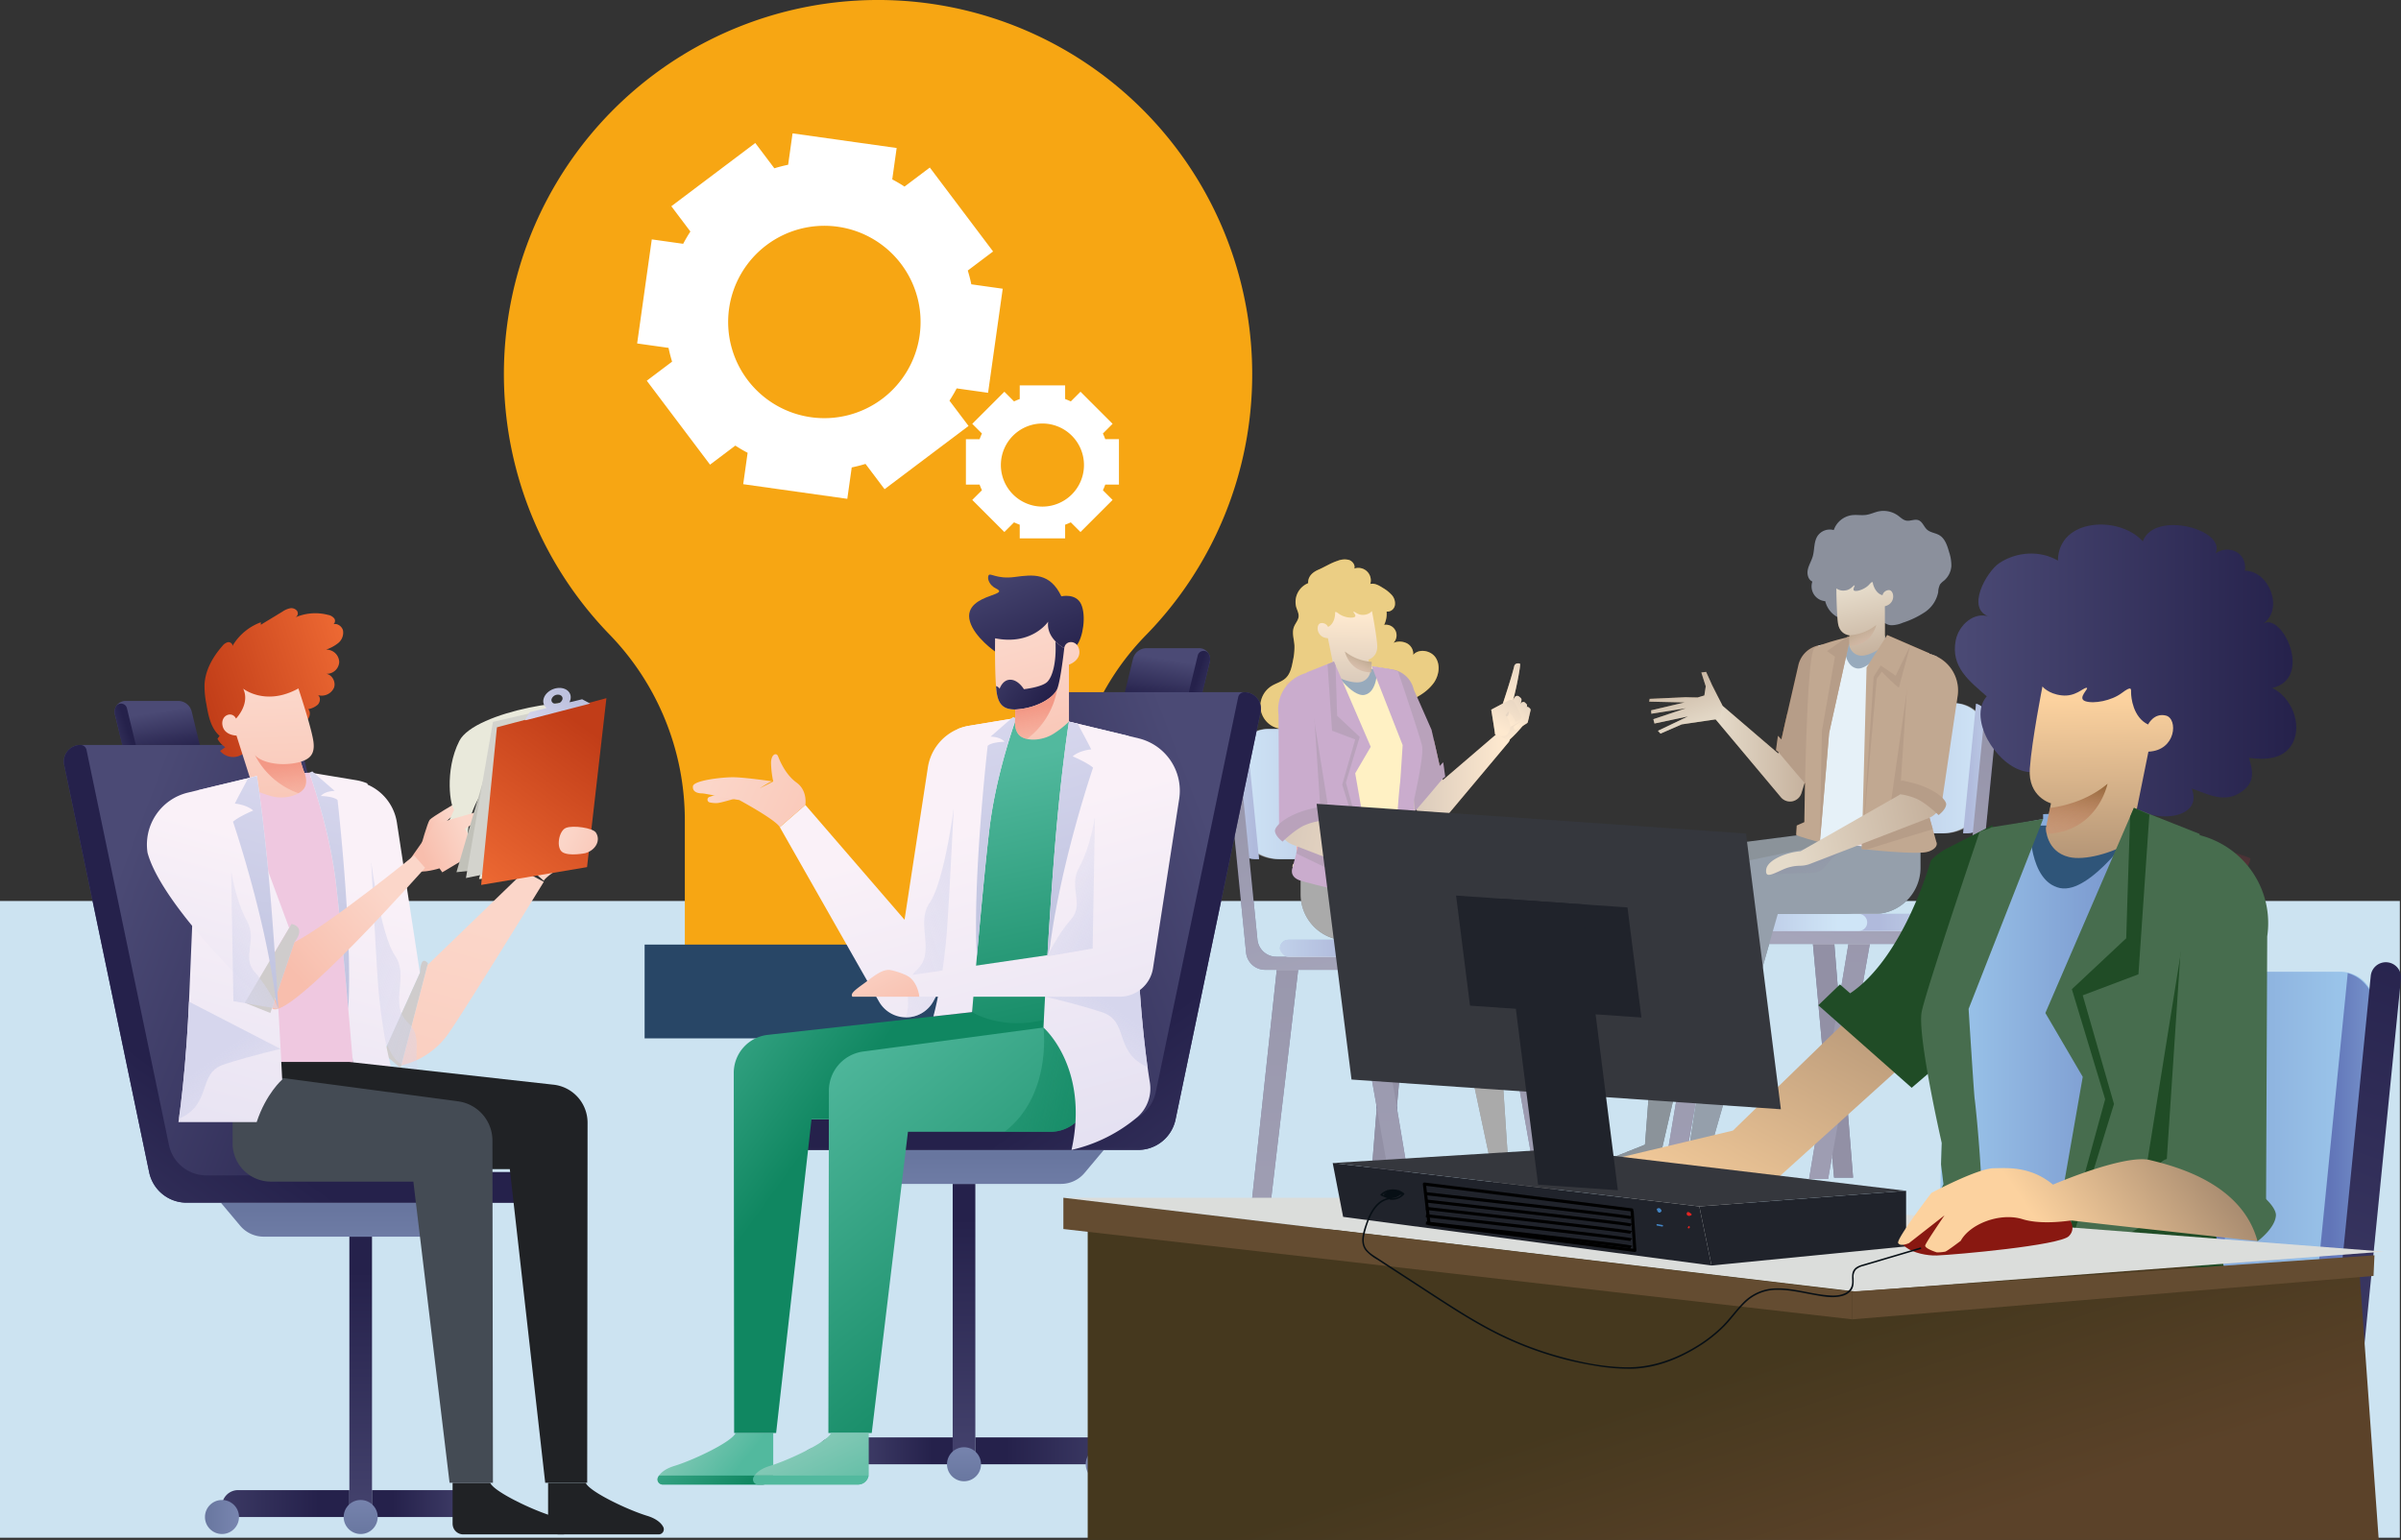 <svg id="_1" data-name="1" xmlns="http://www.w3.org/2000/svg" xmlns:xlink="http://www.w3.org/1999/xlink" viewBox="0 0 1021.997 655.693"><rect x="0" y="0" width="1021.997" height="655.693" fill="#333333" stroke="none"/><defs><style>.cls-1,.cls-50{fill:#cce3f1;}.cls-1,.cls-2,.cls-21,.cls-3{isolation:isolate;}.cls-2{fill:#f7a613;}.cls-3{fill:#284666;}.cls-17,.cls-4,.cls-61{fill:#fff;}.cls-5{fill:#d79d09;}.cls-6{fill:url(#linear-gradient);}.cls-7{fill:url(#linear-gradient-2);}.cls-8{fill:url(#linear-gradient-3);}.cls-9{fill:url(#linear-gradient-4);}.cls-10{fill:url(#linear-gradient-5);}.cls-11{fill:url(#linear-gradient-6);}.cls-12{fill:url(#linear-gradient-7);}.cls-13{fill:url(#linear-gradient-8);}.cls-14{fill:url(#linear-gradient-9);}.cls-15{fill:url(#Gradiente_sem_nome_124);}.cls-16{fill:#724577;}.cls-17{stroke:#010101;stroke-miterlimit:10;stroke-width:0.5px;}.cls-18{fill:#2b2828;}.cls-19{fill:#555454;}.cls-20{fill:#ffe388;}.cls-21{fill:#2f5579;}.cls-22{fill:#94599a;}.cls-23{fill:url(#linear-gradient-10);}.cls-24{fill:url(#linear-gradient-11);}.cls-25{fill:url(#linear-gradient-12);}.cls-26{fill:url(#linear-gradient-13);}.cls-27{fill:url(#Gradiente_sem_nome_124-2);}.cls-28{fill:url(#Gradiente_sem_nome_419);}.cls-29{fill:url(#Gradiente_sem_nome_124-3);}.cls-30{fill:url(#Gradiente_sem_nome_124-4);}.cls-31{fill:url(#Gradiente_sem_nome_124-5);}.cls-32{fill:url(#Gradiente_sem_nome_124-6);}.cls-33{fill:url(#Gradiente_sem_nome_124-7);}.cls-34{fill:url(#Gradiente_sem_nome_124-8);}.cls-35{fill:url(#Gradiente_sem_nome_124-9);}.cls-36{fill:url(#linear-gradient-14);}.cls-37{fill:url(#linear-gradient-15);}.cls-38{fill:url(#linear-gradient-16);}.cls-39{fill:url(#linear-gradient-17);}.cls-40{fill:url(#linear-gradient-18);}.cls-41{fill:url(#linear-gradient-19);}.cls-42{fill:url(#linear-gradient-20);}.cls-43{fill:url(#linear-gradient-21);}.cls-44{fill:url(#linear-gradient-22);}.cls-45{fill:#172635;}.cls-46{fill:url(#Gradiente_sem_nome_277);}.cls-47{fill:#6d3a11;}.cls-48{fill:url(#linear-gradient-23);}.cls-49{fill:#2b3f56;}.cls-51{fill:url(#linear-gradient-24);}.cls-52{fill:url(#linear-gradient-25);}.cls-53{fill:url(#linear-gradient-26);}.cls-54{fill:url(#linear-gradient-27);}.cls-55{fill:#835022;}.cls-56{fill:#162138;}.cls-57{fill:url(#Gradiente_sem_nome_277-2);}.cls-58{fill:url(#Gradiente_sem_nome_419-2);}.cls-59{fill:url(#Gradiente_sem_nome_277-3);}.cls-60{fill:url(#Gradiente_sem_nome_277-4);}.cls-61{opacity:0.5;}.cls-62{fill:url(#linear-gradient-28);}.cls-63{fill:url(#linear-gradient-29);}.cls-64{fill:url(#linear-gradient-30);}.cls-65{fill:url(#linear-gradient-31);}.cls-66{fill:url(#linear-gradient-32);}.cls-67{fill:url(#linear-gradient-33);}.cls-68{fill:url(#linear-gradient-34);}.cls-69{fill:url(#linear-gradient-35);}.cls-70{fill:url(#linear-gradient-36);}.cls-71{fill:url(#linear-gradient-37);}.cls-72{fill:url(#linear-gradient-38);}.cls-73{fill:url(#linear-gradient-39);}.cls-74{fill:#e9e9db;}.cls-75{fill:url(#linear-gradient-40);}.cls-76{fill:#c1c1b9;}.cls-77{fill:#d3d3cd;}.cls-78{fill:#efc8e0;}.cls-79{fill:url(#linear-gradient-41);}.cls-80{fill:#cfcccc;}.cls-81{fill:url(#linear-gradient-42);}.cls-82{fill:url(#linear-gradient-43);}.cls-83{fill:url(#linear-gradient-44);}.cls-84{fill:url(#linear-gradient-45);}.cls-85{fill:url(#linear-gradient-46);}.cls-86{fill:url(#linear-gradient-47);}.cls-87{fill:url(#linear-gradient-48);}.cls-88{fill:url(#linear-gradient-49);}.cls-89{fill:url(#linear-gradient-50);}.cls-90{fill:url(#linear-gradient-51);}.cls-91{fill:url(#linear-gradient-52);}.cls-92{fill:url(#linear-gradient-53);}.cls-93{fill:url(#linear-gradient-54);}.cls-94{fill:url(#linear-gradient-55);}.cls-95{fill:url(#linear-gradient-56);}.cls-96{fill:url(#linear-gradient-57);}.cls-97{fill:url(#linear-gradient-58);}.cls-98{fill:url(#linear-gradient-59);}.cls-99{fill:url(#linear-gradient-60);}.cls-100{fill:url(#linear-gradient-61);}.cls-101{fill:url(#linear-gradient-62);}.cls-102{fill:url(#linear-gradient-63);}.cls-103{fill:url(#linear-gradient-64);}.cls-104{fill:url(#linear-gradient-65);}.cls-105{fill:url(#linear-gradient-66);}.cls-106{fill:url(#linear-gradient-67);}.cls-107{fill:url(#linear-gradient-68);}.cls-108{fill:url(#linear-gradient-69);}.cls-109{fill:url(#linear-gradient-70);}.cls-110{fill:url(#linear-gradient-71);}.cls-111{fill:url(#linear-gradient-72);}.cls-112{fill:url(#linear-gradient-73);}.cls-113{fill:url(#linear-gradient-74);}.cls-114{fill:url(#linear-gradient-75);}.cls-115{fill:url(#linear-gradient-76);}.cls-116{fill:url(#linear-gradient-77);}.cls-117{fill:url(#linear-gradient-78);}.cls-118{fill:url(#linear-gradient-79);}.cls-119{fill:url(#linear-gradient-80);}.cls-120{fill:url(#linear-gradient-81);}.cls-121{fill:#52b99e;}.cls-122{fill:url(#linear-gradient-82);}.cls-123{fill:url(#linear-gradient-83);}.cls-124{fill:url(#linear-gradient-84);}.cls-125{fill:url(#linear-gradient-85);}.cls-126{fill:url(#linear-gradient-86);}.cls-127{fill:url(#linear-gradient-87);}.cls-128{fill:#202225;}.cls-129{fill:#444b54;}.cls-130{fill:url(#linear-gradient-88);}.cls-131{fill:url(#linear-gradient-89);}.cls-132{fill:url(#linear-gradient-90);}.cls-133{fill:url(#linear-gradient-91);}.cls-134{fill:url(#linear-gradient-92);}.cls-135{fill:url(#linear-gradient-93);}.cls-136{fill:url(#Gradiente_sem_nome_124-10);}.cls-137{fill:#204c26;}.cls-138{fill:url(#linear-gradient-94);}.cls-139{fill:url(#linear-gradient-95);}.cls-140{fill:url(#linear-gradient-96);}.cls-141{fill:url(#linear-gradient-97);}.cls-142{fill:url(#linear-gradient-98);}.cls-143{fill:url(#linear-gradient-99);}.cls-144{fill:#476d4e;}.cls-145{fill:url(#linear-gradient-100);}.cls-146{fill:url(#linear-gradient-101);}.cls-147{fill:url(#linear-gradient-102);}.cls-148{fill:url(#linear-gradient-103);}.cls-149{fill:url(#linear-gradient-104);}.cls-150{fill:url(#Gradiente_sem_nome_124-11);}.cls-151{fill:url(#Gradiente_sem_nome_419-3);}.cls-152{fill:url(#Gradiente_sem_nome_289);}.cls-153{fill:#dbdddb;}.cls-154{fill:#644c31;}.cls-155{fill:#20232b;}.cls-156{fill:#35373d;}.cls-157{fill:#e52421;}.cls-158{fill:#4285c6;}.cls-159{fill:#891811;}.cls-160{fill:url(#Gradiente_sem_nome_124-12);}.cls-161{fill:#070f15;}</style><linearGradient id="linear-gradient" x1="326.604" y1="319.323" x2="326.604" y2="706.777" gradientTransform="matrix(-1, 0, 0, 1, 977.287, -54.5)" gradientUnits="userSpaceOnUse"><stop offset="0" stop-color="#25214b"/><stop offset="1" stop-color="#4b4a75"/></linearGradient><linearGradient id="linear-gradient-2" x1="385.98" y1="686.199" x2="385.98" y2="816.961" xlink:href="#linear-gradient"/><linearGradient id="linear-gradient-3" x1="381.259" y1="392.593" x2="451.587" y2="392.593" gradientTransform="matrix(1, 0, 0, -1, 146.107, 785.187)" gradientUnits="userSpaceOnUse"><stop offset="0" stop-color="#6175b8"/><stop offset="1" stop-color="#9fcbee"/></linearGradient><linearGradient id="linear-gradient-4" x1="443.773" y1="392.714" x2="465.61" y2="392.714" gradientTransform="matrix(-1, 0, 0, 1, 978.953, 0)" xlink:href="#linear-gradient-3"/><linearGradient id="linear-gradient-5" x1="422.811" y1="341.688" x2="380.7" y2="469.323" gradientTransform="matrix(-1, 0, 0, 1, 978.953, 0)" xlink:href="#linear-gradient"/><linearGradient id="linear-gradient-6" x1="405.352" y1="458.251" x2="456.466" y2="458.251" gradientTransform="matrix(1, 0, 0, -1, 221.648, 916.502)" xlink:href="#linear-gradient-3"/><linearGradient id="linear-gradient-7" x1="332.417" y1="458.251" x2="388.151" y2="458.251" gradientTransform="matrix(-1, 0, 0, 1, 978.953, 0)" xlink:href="#linear-gradient-3"/><linearGradient id="linear-gradient-8" x1="388.724" y1="319.323" x2="388.724" y2="706.777" xlink:href="#linear-gradient"/><linearGradient id="linear-gradient-9" x1="434.643" y1="319.674" x2="434.643" y2="706.21" xlink:href="#linear-gradient"/><linearGradient id="Gradiente_sem_nome_124" x1="395.349" y1="386.365" x2="352.509" y2="386.365" gradientTransform="matrix(-1, 0, 0, 1, 994.34, 0)" gradientUnits="userSpaceOnUse"><stop offset="0" stop-color="#aa8d71"/><stop offset="1" stop-color="#fcd29f"/></linearGradient><linearGradient id="linear-gradient-10" x1="463.543" y1="391.289" x2="394.081" y2="393.026" gradientTransform="matrix(-1, 0, 0, 1, 994.34, 0)" gradientUnits="userSpaceOnUse"><stop offset="0" stop-color="#d92c46"/><stop offset="1" stop-color="#d92c46" stop-opacity="0"/></linearGradient><linearGradient id="linear-gradient-11" x1="433.794" y1="364.694" x2="437.702" y2="340.31" xlink:href="#linear-gradient-10"/><linearGradient id="linear-gradient-12" x1="426.762" y1="411.142" x2="425.894" y2="437.769" gradientTransform="matrix(-1, 0, 0, 1, 992.674, -54.5)" xlink:href="#linear-gradient-10"/><linearGradient id="linear-gradient-13" x1="386.133" y1="415.139" x2="396.752" y2="446.708" gradientTransform="matrix(-1, 0, 0, 1, 994.34, 0)" gradientUnits="userSpaceOnUse"><stop offset="0" stop-color="#21254e"/><stop offset="1" stop-color="#21254e" stop-opacity="0"/></linearGradient><linearGradient id="Gradiente_sem_nome_124-2" x1="430.754" y1="424.28" x2="423.952" y2="392.733" gradientTransform="matrix(-0.98, 0.198, 0.198, 0.98, 913.103, -151.965)" xlink:href="#Gradiente_sem_nome_124"/><linearGradient id="Gradiente_sem_nome_419" x1="413.511" y1="334.274" x2="420.24" y2="348.275" gradientTransform="matrix(-1, 0, 0, 1, 994.34, 0)" gradientUnits="userSpaceOnUse"><stop offset="0.006" stop-color="#805626"/><stop offset="1" stop-color="#f39986" stop-opacity="0"/></linearGradient><linearGradient id="Gradiente_sem_nome_124-3" x1="452.071" y1="410.111" x2="381.524" y2="425.089" xlink:href="#Gradiente_sem_nome_124"/><linearGradient id="Gradiente_sem_nome_124-4" x1="640.834" y1="373.789" x2="646.762" y2="390.967" gradientTransform="translate(-31.809 38.138) rotate(-5.272)" xlink:href="#Gradiente_sem_nome_124"/><linearGradient id="Gradiente_sem_nome_124-5" x1="659.681" y1="347.322" x2="642.647" y2="374.725" gradientTransform="translate(-31.809 38.138) rotate(-5.272)" xlink:href="#Gradiente_sem_nome_124"/><linearGradient id="Gradiente_sem_nome_124-6" x1="643.486" y1="292.123" x2="631.049" y2="312.13" gradientTransform="translate(88.886 -74.905) rotate(11.946)" xlink:href="#Gradiente_sem_nome_124"/><linearGradient id="Gradiente_sem_nome_124-7" x1="637.689" y1="276.858" x2="626.587" y2="294.718" gradientTransform="translate(130.622 -102.342) rotate(16.933)" xlink:href="#Gradiente_sem_nome_124"/><linearGradient id="Gradiente_sem_nome_124-8" x1="644.956" y1="298.626" x2="635.447" y2="313.923" gradientTransform="translate(94.704 -80.569) rotate(12.485)" xlink:href="#Gradiente_sem_nome_124"/><linearGradient id="Gradiente_sem_nome_124-9" x1="652.708" y1="364.276" x2="638.599" y2="386.972" gradientTransform="translate(-31.809 38.138) rotate(-5.272)" xlink:href="#Gradiente_sem_nome_124"/><linearGradient id="linear-gradient-14" x1="720.854" y1="253.825" x2="720.854" y2="641.279" gradientTransform="matrix(1, 0, 0, 1, 0, 0)" xlink:href="#linear-gradient"/><linearGradient id="linear-gradient-15" x1="780.229" y1="620.701" x2="780.229" y2="751.463" gradientTransform="matrix(1, 0, 0, 1, 0, 0)" xlink:href="#linear-gradient"/><linearGradient id="linear-gradient-16" x1="775.509" y1="327.095" x2="845.837" y2="327.095" gradientTransform="matrix(1, 0, 0, 1, 0, 0)" xlink:href="#linear-gradient-3"/><linearGradient id="linear-gradient-17" x1="839.688" y1="381.716" x2="861.526" y2="381.716" gradientTransform="matrix(1, 0, 0, 1, 0, 0)" xlink:href="#linear-gradient-3"/><linearGradient id="linear-gradient-18" x1="818.727" y1="330.69" x2="776.616" y2="458.325" gradientTransform="matrix(1, 0, 0, 1, 0, 0)" xlink:href="#linear-gradient"/><linearGradient id="linear-gradient-19" x1="799.601" y1="392.753" x2="850.716" y2="392.753" gradientTransform="matrix(1, 0, 0, 1, 0, 0)" xlink:href="#linear-gradient-3"/><linearGradient id="linear-gradient-20" x1="728.333" y1="447.253" x2="784.067" y2="447.253" gradientTransform="matrix(1, 0, 0, 1, 0, 0)" xlink:href="#linear-gradient-3"/><linearGradient id="linear-gradient-21" x1="782.973" y1="253.825" x2="782.973" y2="641.279" gradientTransform="matrix(1, 0, 0, 1, 0, 0)" xlink:href="#linear-gradient"/><linearGradient id="linear-gradient-22" x1="828.892" y1="254.176" x2="828.892" y2="640.712" gradientTransform="matrix(1, 0, 0, 1, 0, 0)" xlink:href="#linear-gradient"/><linearGradient id="Gradiente_sem_nome_277" x1="775.429" y1="375.068" x2="732.588" y2="375.068" gradientUnits="userSpaceOnUse"><stop offset="0" stop-color="#83582f"/><stop offset="1" stop-color="#cbb694"/></linearGradient><linearGradient id="linear-gradient-23" x1="742.459" y1="456.426" x2="742.459" y2="488.997" gradientTransform="matrix(1, 0, 0, 1, 0, 0)" xlink:href="#linear-gradient"/><linearGradient id="linear-gradient-24" x1="843.622" y1="379.993" x2="774.16" y2="381.729" gradientTransform="matrix(1, 0, 0, 1, 0, 0)" xlink:href="#linear-gradient-10"/><linearGradient id="linear-gradient-25" x1="813.873" y1="353.398" x2="817.781" y2="329.014" gradientTransform="matrix(1, 0, 0, 1, 0, 0)" xlink:href="#linear-gradient-10"/><linearGradient id="linear-gradient-26" x1="805.175" y1="345.345" x2="804.306" y2="371.972" gradientTransform="matrix(1, 0, 0, 1, 0, 0)" xlink:href="#linear-gradient-10"/><linearGradient id="linear-gradient-27" x1="766.212" y1="403.843" x2="776.831" y2="435.412" gradientTransform="matrix(1, 0, 0, 1, 0, 0)" xlink:href="#linear-gradient-13"/><linearGradient id="Gradiente_sem_nome_277-2" x1="800.675" y1="336.753" x2="793.874" y2="305.206" xlink:href="#Gradiente_sem_nome_277"/><linearGradient id="Gradiente_sem_nome_419-2" x1="793.59" y1="322.978" x2="800.319" y2="336.979" gradientTransform="matrix(1, 0, 0, 1, 0, 0)" xlink:href="#Gradiente_sem_nome_419"/><linearGradient id="Gradiente_sem_nome_277-3" x1="832.15" y1="398.815" x2="761.603" y2="413.792" xlink:href="#Gradiente_sem_nome_277"/><linearGradient id="Gradiente_sem_nome_277-4" x1="713.152" y1="337.833" x2="722.525" y2="364.993" xlink:href="#Gradiente_sem_nome_277"/><linearGradient id="linear-gradient-28" x1="344.653" y1="595.769" x2="344.653" y2="722.484" gradientTransform="translate(-191.124 -54.5)" xlink:href="#linear-gradient"/><linearGradient id="linear-gradient-29" x1="326.695" y1="694.698" x2="257.804" y2="694.698" gradientTransform="translate(-191.124 -54.5)" xlink:href="#linear-gradient"/><linearGradient id="linear-gradient-30" x1="358.231" y1="694.698" x2="403.321" y2="694.698" gradientTransform="translate(-191.124 -54.5)" xlink:href="#linear-gradient"/><linearGradient id="linear-gradient-31" x1="278.369" y1="700.421" x2="292.853" y2="700.421" gradientTransform="translate(-191.124 -54.5)" gradientUnits="userSpaceOnUse"><stop offset="0" stop-color="#68769f"/><stop offset="1" stop-color="#7986b0"/></linearGradient><linearGradient id="linear-gradient-32" x1="400.788" y1="700.421" x2="415.271" y2="700.421" xlink:href="#linear-gradient-31"/><linearGradient id="linear-gradient-33" x1="341.804" y1="569.606" x2="341.804" y2="602.807" gradientTransform="translate(-189.458)" xlink:href="#linear-gradient-31"/><linearGradient id="linear-gradient-34" x1="259.889" y1="375.802" x2="256.852" y2="357.814" gradientTransform="translate(-189.458)" xlink:href="#linear-gradient"/><linearGradient id="linear-gradient-35" x1="385.599" y1="505.531" x2="232.825" y2="447.131" gradientTransform="translate(-189.458)" xlink:href="#linear-gradient"/><linearGradient id="linear-gradient-36" x1="280.471" y1="525.315" x2="188.667" y2="649.356" gradientTransform="translate(-189.458)" xlink:href="#linear-gradient"/><linearGradient id="linear-gradient-37" x1="244.784" y1="363.155" x2="229.892" y2="367.885" gradientTransform="translate(-189.458)" xlink:href="#linear-gradient"/><linearGradient id="linear-gradient-38" x1="344.653" y1="708.422" x2="344.653" y2="690.133" xlink:href="#linear-gradient-31"/><linearGradient id="linear-gradient-39" x1="159.361" y1="485.23" x2="168.78" y2="476.933" gradientTransform="translate(194.4 -102.522) rotate(19.539)" gradientUnits="userSpaceOnUse"><stop offset="0" stop-color="#f8bead"/><stop offset="1" stop-color="#fbd6c9"/></linearGradient><linearGradient id="linear-gradient-40" x1="162.317" y1="495.003" x2="178.205" y2="481.006" xlink:href="#linear-gradient-39"/><linearGradient id="linear-gradient-41" x1="91.669" y1="660.147" x2="155.638" y2="431.39" gradientUnits="userSpaceOnUse"><stop offset="0" stop-color="#d6d6ed"/><stop offset="1" stop-color="#faf1f8"/></linearGradient><linearGradient id="linear-gradient-42" x1="147.181" y1="666.594" x2="208.057" y2="448.899" gradientTransform="matrix(1, 0, 0, 1, 0, 0)" xlink:href="#linear-gradient-39"/><linearGradient id="linear-gradient-43" x1="98.597" y1="441.761" x2="244.844" y2="492.056" gradientUnits="userSpaceOnUse"><stop offset="0" stop-color="#d6d6ed"/><stop offset="1" stop-color="#d6d6ed" stop-opacity="0"/></linearGradient><linearGradient id="linear-gradient-44" x1="91.353" y1="659.593" x2="155.321" y2="430.836" xlink:href="#linear-gradient-41"/><linearGradient id="linear-gradient-45" x1="128.416" y1="485.837" x2="153.194" y2="389.166" gradientUnits="userSpaceOnUse"><stop offset="0" stop-color="#bdc1de"/><stop offset="1" stop-color="#d6d6ed"/></linearGradient><linearGradient id="linear-gradient-46" x1="242.109" y1="408.841" x2="229.072" y2="426.572" gradientTransform="matrix(1, 0, 0, 1, 0, 0)" xlink:href="#linear-gradient-39"/><linearGradient id="linear-gradient-47" x1="106.52" y1="304.364" x2="172.069" y2="304.364" gradientTransform="translate(-105.308 95.398) rotate(-17.653)" gradientUnits="userSpaceOnUse"><stop offset="0" stop-color="#c13d18"/><stop offset="1" stop-color="#ed6933"/></linearGradient><linearGradient id="linear-gradient-48" x1="112.887" y1="380.791" x2="132.356" y2="311.26" gradientTransform="translate(-105.308 95.398) rotate(-17.653)" xlink:href="#linear-gradient-39"/><linearGradient id="linear-gradient-49" x1="129.109" y1="340.568" x2="124.705" y2="362.702" gradientTransform="translate(-105.308 95.398) rotate(-17.653)" gradientUnits="userSpaceOnUse"><stop offset="0" stop-color="#f39986"/><stop offset="1" stop-color="#f39986" stop-opacity="0"/></linearGradient><linearGradient id="linear-gradient-50" x1="251.472" y1="311.202" x2="203.701" y2="376.17" gradientTransform="matrix(1, 0, 0, 1, 0, 0)" xlink:href="#linear-gradient-47"/><linearGradient id="linear-gradient-51" x1="243.331" y1="351.412" x2="232.237" y2="366.5" xlink:href="#linear-gradient-45"/><linearGradient id="linear-gradient-52" x1="267.601" y1="422.12" x2="242.048" y2="410.126" gradientTransform="matrix(1, 0, 0, 1, 0, 0)" xlink:href="#linear-gradient-39"/><linearGradient id="linear-gradient-53" x1="331.221" y1="403.279" x2="306.24" y2="391.553" gradientTransform="matrix(1, 0, 0, 1, 0, 0)" xlink:href="#linear-gradient-39"/><linearGradient id="linear-gradient-54" x1="537.947" y1="339.654" x2="558.62" y2="289.547" gradientTransform="matrix(-1, 0, 0, 1, 986.096, 0)" xlink:href="#linear-gradient"/><linearGradient id="linear-gradient-55" x1="574.092" y1="573.308" x2="574.092" y2="700.023" gradientTransform="matrix(1, 0, 0, -1, -162.089, 1233.048)" xlink:href="#linear-gradient"/><linearGradient id="linear-gradient-56" x1="556.134" y1="672.237" x2="487.244" y2="672.237" gradientTransform="matrix(1, 0, 0, -1, -98.229, 1344.474)" xlink:href="#linear-gradient"/><linearGradient id="linear-gradient-57" x1="587.67" y1="672.237" x2="632.76" y2="672.237" gradientTransform="matrix(1, 0, 0, -1, -229.482, 1344.474)" xlink:href="#linear-gradient"/><linearGradient id="linear-gradient-58" x1="507.809" y1="677.96" x2="522.292" y2="677.96" gradientTransform="matrix(-1, 0, 0, 1, 984.429, -54.5)" xlink:href="#linear-gradient-31"/><linearGradient id="linear-gradient-59" x1="636.667" y1="686.662" x2="636.667" y2="668.225" gradientTransform="matrix(-1, 0, 0, 1, 984.429, -54.5)" xlink:href="#linear-gradient-31"/><linearGradient id="linear-gradient-60" x1="571.243" y1="547.145" x2="571.243" y2="580.346" gradientTransform="matrix(-1, 0, 0, 1, 986.096, 0)" xlink:href="#linear-gradient-31"/><linearGradient id="linear-gradient-61" x1="489.328" y1="353.34" x2="486.291" y2="335.353" gradientTransform="matrix(-1, 0, 0, 1, 986.096, 0)" xlink:href="#linear-gradient"/><linearGradient id="linear-gradient-62" x1="615.038" y1="483.07" x2="462.265" y2="424.67" gradientTransform="matrix(-1, 0, 0, 1, 986.096, 0)" xlink:href="#linear-gradient"/><linearGradient id="linear-gradient-63" x1="509.91" y1="502.854" x2="418.106" y2="626.895" gradientTransform="matrix(-1, 0, 0, 1, 986.096, 0)" xlink:href="#linear-gradient"/><linearGradient id="linear-gradient-64" x1="671.787" y1="681.667" x2="697.833" y2="660.526" gradientTransform="matrix(-1, 0, 0, 1, 986.096, 0)" gradientUnits="userSpaceOnUse"><stop offset="0" stop-color="#52b99e"/><stop offset="1" stop-color="#8eccbb"/></linearGradient><linearGradient id="linear-gradient-65" x1="641.235" y1="543.944" x2="721.593" y2="486.012" gradientTransform="matrix(-1, 0, 0, 1, 986.096, 0)" gradientUnits="userSpaceOnUse"><stop offset="0" stop-color="#108761"/><stop offset="1" stop-color="#52b99e"/></linearGradient><linearGradient id="linear-gradient-66" x1="533.089" y1="630.665" x2="639.259" y2="502.42" xlink:href="#linear-gradient-65"/><linearGradient id="linear-gradient-67" x1="485.112" y1="527.02" x2="612.656" y2="496.652" gradientTransform="matrix(-1, 0, 0, 1, 986.096, 0)" gradientUnits="userSpaceOnUse"><stop offset="0" stop-color="#108761"/><stop offset="1" stop-color="#108761" stop-opacity="0"/></linearGradient><linearGradient id="linear-gradient-68" x1="532.894" y1="504.534" x2="559.524" y2="378.858" xlink:href="#linear-gradient-65"/><linearGradient id="linear-gradient-69" x1="529.494" y1="644.156" x2="593.967" y2="413.595" gradientTransform="matrix(-1, 0, 0, 1, 986.096, 0)" xlink:href="#linear-gradient-41"/><linearGradient id="linear-gradient-70" x1="516.899" y1="419.043" x2="664.299" y2="469.734" gradientTransform="matrix(-1, 0, 0, 1, 986.096, 0)" xlink:href="#linear-gradient-43"/><linearGradient id="linear-gradient-71" x1="509.597" y1="638.592" x2="574.07" y2="408.031" gradientTransform="matrix(-1, 0, 0, 1, 986.096, 0)" xlink:href="#linear-gradient-41"/><linearGradient id="linear-gradient-72" x1="546.953" y1="463.466" x2="571.927" y2="366.033" gradientTransform="matrix(-1, 0, 0, 1, 986.096, 0)" xlink:href="#linear-gradient-45"/><linearGradient id="linear-gradient-73" x1="468.354" y1="627.059" x2="532.827" y2="396.498" gradientTransform="matrix(-1, 0, 0, 1, 986.096, 0)" xlink:href="#linear-gradient-41"/><linearGradient id="linear-gradient-74" x1="527.005" y1="396.303" x2="546.627" y2="326.223" gradientTransform="matrix(-1, 0, 0, 1, 986.096, 0)" xlink:href="#linear-gradient-39"/><linearGradient id="linear-gradient-75" x1="536.705" y1="348.052" x2="568.708" y2="325.861" gradientTransform="matrix(-1, 0, 0, 1, 986.096, 0)" xlink:href="#linear-gradient"/><linearGradient id="linear-gradient-76" x1="601.183" y1="488.436" x2="616.25" y2="458.302" gradientTransform="matrix(-1, 0, 0, 1, 986.096, 0)" xlink:href="#linear-gradient-39"/><linearGradient id="linear-gradient-77" x1="510.062" y1="483.46" x2="538.094" y2="521.303" gradientTransform="matrix(-1, 0, 0, 1, 986.096, 0)" xlink:href="#linear-gradient-43"/><linearGradient id="linear-gradient-78" x1="483.676" y1="631.344" x2="548.149" y2="400.782" gradientTransform="matrix(-1, 0, 0, 1, 986.096, 0)" xlink:href="#linear-gradient-41"/><linearGradient id="linear-gradient-79" x1="624.869" y1="704.279" x2="645.192" y2="662.698" xlink:href="#linear-gradient-64"/><linearGradient id="linear-gradient-80" x1="474.223" y1="340.694" x2="459.331" y2="345.424" gradientTransform="matrix(-1, 0, 0, 1, 986.096, 0)" xlink:href="#linear-gradient"/><linearGradient id="linear-gradient-81" x1="674.808" y1="692.018" x2="696.743" y2="657.516" xlink:href="#linear-gradient-65"/><linearGradient id="linear-gradient-82" x1="517.513" y1="463.579" x2="542.391" y2="366.519" gradientTransform="matrix(-1, 0, 0, 1, 986.096, 0)" xlink:href="#linear-gradient-45"/><linearGradient id="linear-gradient-83" x1="496.869" y1="451.139" x2="552.465" y2="417.501" gradientTransform="matrix(-1, 0, 0, 1, 986.096, 0)" xlink:href="#linear-gradient-43"/><linearGradient id="linear-gradient-84" x1="574.092" y1="685.961" x2="574.092" y2="667.671" gradientTransform="matrix(-1, 0, 0, 1, 984.429, -54.5)" xlink:href="#linear-gradient-31"/><linearGradient id="linear-gradient-85" x1="543.354" y1="355.763" x2="538.916" y2="378.071" gradientTransform="matrix(-1, 0, 0, 1, 986.096, 0)" xlink:href="#linear-gradient-49"/><linearGradient id="linear-gradient-86" x1="382.807" y1="415.562" x2="306.923" y2="379.943" gradientTransform="matrix(1, 0, 0, 1, 0, 0)" xlink:href="#linear-gradient-39"/><linearGradient id="linear-gradient-87" x1="331.068" y1="387.427" x2="330.496" y2="387.159" gradientTransform="matrix(1, 0, 0, 1, 0, 0)" xlink:href="#linear-gradient-39"/><linearGradient id="linear-gradient-88" x1="49.221" y1="647.811" x2="113.19" y2="419.054" xlink:href="#linear-gradient-41"/><linearGradient id="linear-gradient-89" x1="91.814" y1="505.675" x2="119.626" y2="543.221" xlink:href="#linear-gradient-43"/><linearGradient id="linear-gradient-90" x1="49.861" y1="589.845" x2="100.553" y2="408.563" xlink:href="#linear-gradient-41"/><linearGradient id="linear-gradient-91" x1="126.289" y1="468.6" x2="165.432" y2="434.117" gradientTransform="matrix(1, 0, 0, 1, 0, 0)" xlink:href="#linear-gradient-39"/><linearGradient id="linear-gradient-92" x1="99.206" y1="485.949" x2="123.89" y2="389.648" xlink:href="#linear-gradient-45"/><linearGradient id="linear-gradient-93" x1="78.724" y1="473.607" x2="133.885" y2="440.232" xlink:href="#linear-gradient-43"/><linearGradient id="Gradiente_sem_nome_124-10" x1="116.014" y1="447.361" x2="188.496" y2="581.232" gradientTransform="matrix(-1, 0, 0, 1, 899.463, 0)" xlink:href="#Gradiente_sem_nome_124"/><linearGradient id="linear-gradient-94" x1="938.004" y1="534.959" x2="1107.246" y2="534.959" gradientTransform="translate(-96.544 -54.5)" xlink:href="#linear-gradient-3"/><linearGradient id="linear-gradient-95" x1="1088.441" y1="535.25" x2="1140.992" y2="535.25" gradientTransform="translate(-94.878)" xlink:href="#linear-gradient-3"/><linearGradient id="linear-gradient-96" x1="1037.997" y1="412.456" x2="936.658" y2="719.607" gradientTransform="translate(-94.878)" xlink:href="#linear-gradient"/><linearGradient id="linear-gradient-97" x1="995.982" y1="692.961" x2="1118.988" y2="692.961" gradientTransform="translate(-96.544 -54.5)" xlink:href="#linear-gradient-3"/><linearGradient id="linear-gradient-98" x1="820.467" y1="692.961" x2="954.589" y2="692.961" gradientTransform="translate(-94.878)" xlink:href="#linear-gradient-3"/><linearGradient id="linear-gradient-99" x1="-58.006" y1="507.706" x2="76.375" y2="507.706" gradientTransform="matrix(-1, 0, 0, 1, 899.463, 0)" xlink:href="#linear-gradient-3"/><linearGradient id="linear-gradient-100" x1="1097.906" y1="531.102" x2="930.749" y2="535.281" gradientTransform="translate(-94.878)" xlink:href="#linear-gradient-10"/><linearGradient id="linear-gradient-101" x1="1026.318" y1="467.102" x2="1035.72" y2="408.423" gradientTransform="translate(-94.878)" xlink:href="#linear-gradient-10"/><linearGradient id="linear-gradient-102" x1="1009.394" y1="578.877" x2="1007.305" y2="642.954" gradientTransform="translate(-96.544 -54.5)" xlink:href="#linear-gradient-10"/><linearGradient id="linear-gradient-103" x1="911.623" y1="588.497" x2="937.177" y2="664.468" gradientTransform="translate(-94.878)" xlink:href="#linear-gradient-13"/><linearGradient id="linear-gradient-104" x1="-79.642" y1="339.98" x2="65.707" y2="339.98" gradientTransform="matrix(-1, 0, 0, 1, 899.463, 0)" xlink:href="#linear-gradient"/><linearGradient id="Gradiente_sem_nome_124-11" x1="1007.705" y1="389.981" x2="991.337" y2="314.064" gradientTransform="translate(-13.64 -151.965) rotate(11.423)" xlink:href="#Gradiente_sem_nome_124"/><linearGradient id="Gradiente_sem_nome_419-3" x1="11.957" y1="382.742" x2="16.888" y2="422.188" gradientTransform="matrix(-1, 0, 0, 1, 899.463, 0)" xlink:href="#Gradiente_sem_nome_419"/><linearGradient id="Gradiente_sem_nome_289" x1="139.44" y1="729.523" x2="168.286" y2="640.768" gradientTransform="matrix(-1, 0, 0, 1, 897.797, -54.5)" gradientUnits="userSpaceOnUse"><stop offset="0" stop-color="#5b4229"/><stop offset="0.994" stop-color="#45381e"/></linearGradient><linearGradient id="Gradiente_sem_nome_124-12" x1="-36.746" y1="542.991" x2="23.738" y2="584.738" gradientTransform="matrix(-1, 0, 0, 1, 899.463, 0)" xlink:href="#Gradiente_sem_nome_124"/></defs><rect class="cls-1" y="383.625" width="1021.5" height="271.125"/><path class="cls-2" d="M534.671,213.76A159.26,159.26,0,1,0,260.884,324.423a113.604,113.604,0,0,1,32.282,78.875v71.459H457.656V403.378a111.549,111.549,0,0,1,31.506-78.157A158.734,158.734,0,0,0,534.671,213.76Z" transform="translate(-1.666 -54.5)"/><rect class="cls-3" x="274.385" y="402.191" width="198.719" height="39.934"/><path class="cls-4" d="M424.377,161.574l-26.926-35.74L386.68,133.949q-2.549-1.664-5.225-3.069l1.88-13.363-44.311-6.233L337.143,124.647c-1.971.412-3.93.911-5.869,1.509l-8.115-10.771-35.74,26.926,8.115,10.771q-1.664,2.549-3.069,5.225l-13.363-1.88-6.233,44.311,13.363,1.88c.412,1.971.911,3.93,1.509,5.869l-10.771,8.115,26.926,35.74,10.771-8.115q2.549,1.664,5.225,3.069l-1.88,13.363,44.311,6.233,1.88-13.363c1.971-.412,3.93-.911,5.869-1.509l8.115,10.771,35.74-26.926-8.115-10.771q1.664-2.549,3.069-5.225l13.363,1.88,6.233-44.311-13.363-1.88c-.412-1.971-.911-3.93-1.509-5.869Zm-31.262,35.723a40.954,40.954,0,1,1-34.85-46.259A40.954,40.954,0,0,1,393.114,197.297Z" transform="translate(-1.666 -54.5)"/><path class="cls-4" d="M477.953,260.822v-19.325h-5.824c-.298-.824-.635-1.63-1.005-2.417l4.121-4.121-13.665-13.665-4.121,4.121c-.787-.37-1.592-.707-2.417-1.005v-5.824H435.717v5.824c-.824.298-1.63.635-2.417,1.005l-4.121-4.121L415.515,234.959l4.121,4.121c-.37.787-.707,1.592-1.005,2.417h-5.824v19.325H418.631c.298.824.635,1.63,1.005,2.417l-4.121,4.121,13.665,13.665,4.121-4.121c.787.37,1.592.707,2.417,1.005v5.824h19.325v-5.824c.824-.298,1.63-.635,2.417-1.005l4.121,4.121,13.665-13.665-4.121-4.121c.37-.787.707-1.592,1.005-2.417Zm-20.067,4.198a17.687,17.687,0,1,1,0-25.013A17.687,17.687,0,0,1,457.886,265.02Z" transform="translate(-1.666 -54.5)"/><path class="cls-5" d="M558.498,302.818a8.603,8.603,0,0,0-5.097,10.136c.405,1.371,1.172,2.704,1.031,4.127-.156,1.579-1.387,2.823-1.962,4.303-.965,2.485.011,5.247.192,7.907a26.204,26.204,0,0,1-.653,6.526c-.497,2.677-1.094,5.544-3.075,7.412-1.703,1.605-4.122,2.169-6.103,3.415a10.165,10.165,0,0,0-4.679,8.483,9.95,9.95,0,0,0,4.818,8.383c3.439,2.009,7.706,1.711,11.667,1.291,16.842-1.784,33.92-4.763,48.836-12.786,3.283-1.766,6.537-3.858,8.616-6.953s2.72-7.413.675-10.53-7.16-4.016-9.569-1.171a5.049,5.049,0,0,0-2.665-4.935,6.933,6.933,0,0,0-5.777-.187,4.506,4.506,0,0,0-3.924-7.665,10.976,10.976,0,0,0,1.042-5.683,3.272,3.272,0,0,0,3.518-2.586,5.341,5.341,0,0,0-1.315-4.466,15.803,15.803,0,0,0-3.757-2.994c-1.629-1.047-3.498-2.139-5.384-1.698a5.31,5.31,0,0,0-6.795-6.555c.477-1.544-.794-3.201-2.335-3.69a7.914,7.914,0,0,0-4.752.386c-2.924.94-5.408,2.584-8.176,3.782C560.454,298.117,558.345,299.884,558.498,302.818Z" transform="translate(-1.666 -54.5)"/><g id="Patient"><polygon class="cls-6" points="655.524 513.015 637.746 412.931 646.861 412.931 663.619 513.015 655.524 513.015"/><polygon class="cls-7" points="582.761 512.427 590.737 412.931 599.852 412.931 590.856 512.427 582.761 512.427"/><path class="cls-8" d="M527.366,364.873h51.026a19.301,19.301,0,0,1,19.301,19.301v21.518a14.621,14.621,0,0,1-14.621,14.621H527.366a0,0,0,0,1,0,0V364.873A0,0,0,0,1,527.366,364.873Z" transform="translate(1123.394 730.687) rotate(180)"/><path class="cls-9" d="M532.091,365.115,537.6,420.314h-1.707A8.527,8.527,0,0,1,527.366,411.787V371.332A6.457,6.457,0,0,1,532.091,365.115Z" transform="translate(-1.666 -54.5)"/><path class="cls-10" d="M657.141,461.869H544.981a8.122,8.122,0,0,1-8.081-7.315l-8.875-88.929a2.683,2.683,0,0,0-3.214-2.36h0a2.683,2.683,0,0,0-2.125,2.893l9.377,93.958a8.122,8.122,0,0,0,8.081,7.315H657.141a2.781,2.781,0,0,0,2.781-2.781v0A2.781,2.781,0,0,0,657.141,461.869Z" transform="translate(-1.666 -54.5)"/><rect class="cls-11" x="546.468" y="454.633" width="107.665" height="7.236" rx="3.618" transform="translate(1198.935 862.002) rotate(180)"/><path class="cls-12" d="M578.422,458.251a3.618,3.618,0,0,1,3.618-3.618h68.476a3.618,3.618,0,0,1,0,7.236H582.039A3.618,3.618,0,0,1,578.422,458.251Z" transform="translate(-1.666 -54.5)"/><polygon class="cls-13" points="593.404 513.015 575.626 412.931 584.742 412.931 601.5 513.015 593.404 513.015"/><polygon class="cls-14" points="532.708 512.778 543.464 412.931 552.58 412.931 540.803 512.778 532.708 512.778"/><path class="cls-15" d="M602.715,372.735a32.711,32.711,0,0,1,9.319-2.958l1.033,4.504,2.746,12.371,23.634-20.258a3.014,3.014,0,0,1,4.136.201l0,0a3.014,3.014,0,0,1,.136,4.023l-29.01,34.618a5.071,5.071,0,0,1-8.7-1.618l-.026-.082-1.236-3.944-1.29-4.119-4.457-14.243-1.756-5.625Z" transform="translate(-1.666 -54.5)"/><path class="cls-16" d="M594.621,339.608a10.985,10.985,0,0,1,3.235,1.148,11.113,11.113,0,0,1,5.571,7.307l7.567,17.183,1.04,4.531,1.033,4.504,1.41,6.354,1.496-1.554.841,6.129-.961.721s-12.378,14.781-12.378,14.421-2.884-5.288-2.884-5.288l2.067-2.147-3.657-11.687-1.756-5.625-1.634-5.227-10.083-32.226Z" transform="translate(-1.666 -54.5)"/><path class="cls-17" d="M659.473,464.948" transform="translate(-1.666 -54.5)"/><path class="cls-18" d="M587.696,454.931h54.556l22.08,97.318,6.046-.711L663.754,437.415a11.147,11.147,0,0,0-9.669-9.997l-49.237-6.357h-36.255l0,14.769A19.102,19.102,0,0,0,587.696,454.931Z" transform="translate(-1.666 -54.5)"/><path class="cls-19" d="M574.961,454.931h41.062l21.28,100.163,6.757.711-7.568-113.84a11.459,11.459,0,0,0-9.081-9.993l-49.412-10.18H555.28v13.458A19.681,19.681,0,0,0,574.961,454.931Z" transform="translate(-1.666 -54.5)"/><path class="cls-20" d="M604.72,418.225l-.527-.304-.736-22.448-.447-13.687a1.564,1.564,0,0,1-.619-1.142c-.358-4.004-.158-8.012-.2-12.025a47.509,47.509,0,0,0-.865-8.305,1.438,1.438,0,0,1-1.043-1.047c-.984-3.4-1.623-6.892-2.639-10.282a50.784,50.784,0,0,0-1.574-4.991c-.278-.667-.598-1.312-.917-1.958a14.561,14.561,0,0,0-1.282-.824,1.404,1.404,0,0,1-.709-1.635l-7.635-1.427v-.858l-15.087-.804v1.911l-8.58,2.616a46.254,46.254,0,0,0-5.479,4.777,44.609,44.609,0,0,0-2.692,4.428c-2.155,4.084-4.576,9.683-3.591,14.383a1.529,1.529,0,0,1-.369,1.405l3.835,48.797.486,6.152-1.553,1.128a1.576,1.576,0,0,0,.601,2.823,88.474,88.474,0,0,0,29.093.952h.014c7.239-.993,12.196-1.709,15.701-2.418,3.464-.702,5.511-1.405,6.942-2.384A1.676,1.676,0,0,0,604.72,418.225Z" transform="translate(-1.666 -54.5)"/><path class="cls-21" d="M587.853,339.304s.24,9.854-5.288,11.056-13.7-11.056-13.7-11.056Z" transform="translate(-1.666 -54.5)"/><path class="cls-22" d="M603.458,395.473l.124,3.776-.429,3.507.585,1.248.456,13.917.527.304a1.676,1.676,0,0,1,.128,2.836c-1.432.979-3.478,1.682-6.942,2.384-.28.057-.574.114-.873.171-2.162-11.594.503-35.44.591-35.881.12-.601,1.082-15.983,1.082-15.983l-13.178-33.599,9.094,1.456c.047.009.091.022.137.031.09.248,1.939.617,2.024.866,0,0,9.374,27.64,10.215,31.726S603.458,395.473,603.458,395.473Z" transform="translate(-1.666 -54.5)"/><path class="cls-23" d="M561.598,367.316s1.93,11.135,7.574,18.732-1.664,12.417,3.618,16.881,2.894,6.936,8.972,12.688-16.208-4.929-16.208-4.929l-13.859-19.668-.394-5.01Z" transform="translate(-1.666 -54.5)"/><path class="cls-24" d="M548.844,345.114c.331,1.655,1.31,3.356,4.011,3.127,5.099-.432,6.787,1.141,9.225,2.445a5.537,5.537,0,0,0,1.04.425,6.07,6.07,0,0,0,3.789-.155l-1.81-3.417-3.417-6.47-11.001,3.356A14.261,14.261,0,0,0,548.844,345.114Z" transform="translate(-1.666 -54.5)"/><polygon class="cls-25" points="552.385 366.46 580.525 371.362 575.177 359.948 551.899 360.307 552.385 366.46"/><path class="cls-26" d="M619.822,438.294s-9.1-.795-17.474-.728-6.231-7.38-16.626-10.295C578.48,425.24,619.152,428.407,619.822,438.294Z" transform="translate(-1.666 -54.5)"/><path class="cls-27" d="M566.899,326.236l3.234,16.006c3.194,1.966,8.08,3.3,10.826,2.635a5.354,5.354,0,0,0,4.07-5.087l-.892-4.415s4.09-1.102,3.744-6.124c-.353-5.02-2.238-14.554-2.238-14.554a5.04,5.04,0,0,1-3.415,1.579c-2.413.267-3.691-1.287-4.363-1.337-.677-.042,1.733,1.827.215,2.361-1.513.526-4.669-.09-6.449-1.432-1.785-1.334-1.672-.771-1.666-.029-.003.738-.315,4.308-3.005,5.588a2.865,2.865,0,0,0-3.165-1.579C561.653,320.392,561.943,326.018,566.899,326.236Z" transform="translate(-1.666 -54.5)"/><path class="cls-28" d="M574.129,331.908a20.304,20.304,0,0,0,11.399,4.393v4.504C575.907,340.806,574.129,331.908,574.129,331.908Z" transform="translate(-1.666 -54.5)"/><path class="cls-22" d="M569.466,336.179,585.126,372.472l-6.61,11.296,9.374,53.598s-28.481-6.369-33.048-8.052-3.004-5.288-3.004-5.288l4.206-16.224,1.805-67.017Z" transform="translate(-1.666 -54.5)"/><path class="cls-16" d="M584.672,418.964c-7.363-3.686-19.134-10.079-19.134-10.079l2.043-7.09L559.89,353.845l1.923,46.027-6.645,11.312-1.736,6.697,33.902,16.301Z" transform="translate(-1.666 -54.5)"/><path class="cls-16" d="M587.654,436.016l-.238-1.363-12.865-46.919,5.889-19.468-9.614-9.013s-.4-13.204-.688-21.517l-.672-1.556-2.817,1.221.091.101,1.923,28.121,9.854,3.725-5.528,19.228Z" transform="translate(-1.666 -54.5)"/><path class="cls-22" d="M554.524,342.254q.355-.182.729-.344a14.262,14.262,0,0,1,1.837-.689l6.412-1.956c2.563,2.714-2.384,9.528-.86,12.955a20.826,20.826,0,0,0-1.44,9.11l2.749,41.606s-8.739-.473-16.383,7.753a9.147,9.147,0,0,1-1.472-3.795l-.209-47.972A16.044,16.044,0,0,1,554.524,342.254Z" transform="translate(-1.666 -54.5)"/><path class="cls-29" d="M551.91,414.166a9.239,9.239,0,0,1-4.341-3.478c7.646-8.225,16.384-7.754,16.384-7.754h0l.08,1.203,33.874,19.307,8.401,4.788c6.517.54,14.168,3.903,14.654,7.759s-2.391,2.168-7.219,0a18.118,18.118,0,0,0-7.3-1.574,11.983,11.983,0,0,1-4.234-.824l-20.017-7.732-28.627-11.055Z" transform="translate(-1.666 -54.5)"/><path class="cls-16" d="M565.366,400.49l.134,3.348a25.91,25.91,0,0,0-9.013,2.283c-4.086,2.043-8.893,6.73-8.893,6.73s-3.125-2.283-3.245-4.567c-.112-2.134,5.761-7.734,18.208-10.026A2.373,2.373,0,0,1,565.366,400.49Z" transform="translate(-1.666 -54.5)"/><polygon class="cls-18" points="662.666 497.749 662.666 503.795 702.854 505.573 700.72 500.594 666.934 492.059 662.666 497.749"/><path class="cls-18" d="M637.303,555.094l1.778,9.958,31.297,12.803,8.535-3.556s-17.782-15.648-19.56-16.36-16.004-3.912-16.004-3.912Z" transform="translate(-1.666 -54.5)"/></g><path class="cls-30" d="M648.995,356.465c-.385-.243-3.249-1.751-3.717-1.897s-.658-.222-1.334.472-1.73,3.521-1.973,3.906-.153.378-.185,1.112-1.955,7.562-1.955,7.562,3.103,2.22,4.088,1.959,8.717-8.743,8.532-9.916S649.38,356.708,648.995,356.465Z" transform="translate(-1.666 -54.5)"/><path class="cls-31" d="M648.705,337.215c-.141-.26-.639-.29-1.134-.246a1.554,1.554,0,0,0-1.374,1.193c-1.153,4.882-5.114,16.832-5.248,17.081l4.42-1.766C646.55,350.653,649.012,337.781,648.705,337.215Z" transform="translate(-1.666 -54.5)"/><path class="cls-32" d="M648.239,351.062l.624.512a1.216,1.216,0,0,1,.416,1.206l-1.434,6.397a1.216,1.216,0,0,1-.531.758l-5.467,3.498a1.216,1.216,0,0,1-1.815-.658h0a1.216,1.216,0,0,1,.468-1.366l2.733-1.892a1.216,1.216,0,0,0,.477-.666l1.685-5.908a1.216,1.216,0,0,1,.178-.37l.905-1.274A1.216,1.216,0,0,1,648.239,351.062Z" transform="translate(-1.666 -54.5)"/><path class="cls-33" d="M650.835,353.689l.515.504a1.086,1.086,0,0,1,.276,1.105l-1.772,5.578a1.086,1.086,0,0,1-.531.633l-5.133,2.686a1.086,1.086,0,0,1-1.563-.726h0a1.086,1.086,0,0,1,.522-1.179l2.577-1.47a1.086,1.086,0,0,0,.476-.556l1.957-5.123a1.086,1.086,0,0,1,.187-.316l.903-1.063A1.086,1.086,0,0,1,650.835,353.689Z" transform="translate(-1.666 -54.5)"/><path class="cls-34" d="M652.361,355.686l.473.396a.93.93,0,0,1,.309.925l-1.143,4.881a.93.93,0,0,1-.412.576l-4.205,2.635a.93.93,0,0,1-1.383-.516h0a.93.93,0,0,1,.367-1.041l2.103-1.427a.93.93,0,0,0,.37-.506l1.331-4.505a.93.93,0,0,1,.139-.282l.701-.968A.93.93,0,0,1,652.361,355.686Z" transform="translate(-1.666 -54.5)"/><path class="cls-35" d="M643.878,352.711l-7.466,3.958s1.664,10.097,1.607,10.468c0,0,4.352,2.527,6.021-1.196s-1.552-6.904-1.552-6.904l1.227-1.578,1.512,1.508,1.638,2.869s2.548-1.15,2.473-1.967a50.182,50.182,0,0,0-3.04-6.42A1.792,1.792,0,0,0,643.878,352.711Z" transform="translate(-1.666 -54.5)"/><g id="Patient-2" data-name="Patient"><polygon class="cls-36" points="716.013 502.017 733.791 401.933 724.675 401.933 707.917 502.017 716.013 502.017"/><polygon class="cls-37" points="788.775 501.429 780.8 401.933 771.684 401.933 780.68 501.429 788.775 501.429"/><path class="cls-38" d="M775.509,299.375h55.707A14.621,14.621,0,0,1,845.837,313.996v21.518a19.301,19.301,0,0,1-19.301,19.301H775.509a0,0,0,0,1,0,0V299.375A0,0,0,0,1,775.509,299.375Z"/><path class="cls-39" d="M842.777,354.117l-5.509,55.198h1.707a8.527,8.527,0,0,0,8.527-8.527V360.334A6.457,6.457,0,0,0,842.777,354.117Z" transform="translate(-1.666 -54.5)"/><path class="cls-40" d="M717.728,450.87H829.888a8.122,8.122,0,0,0,8.081-7.315l8.875-88.929a2.683,2.683,0,0,1,3.214-2.36h0a2.683,2.683,0,0,1,2.125,2.893l-9.377,93.958a8.122,8.122,0,0,1-8.081,7.315H717.728a2.781,2.781,0,0,1-2.781-2.781h0A2.781,2.781,0,0,1,717.728,450.87Z" transform="translate(-1.666 -54.5)"/><rect class="cls-41" x="719.069" y="389.135" width="107.665" height="7.236" rx="3.618"/><path class="cls-42" d="M796.447,447.253a3.618,3.618,0,0,0-3.618-3.618H724.353a3.618,3.618,0,1,0,0,7.236h68.476A3.618,3.618,0,0,0,796.447,447.253Z" transform="translate(-1.666 -54.5)"/><polygon class="cls-43" points="778.132 502.017 795.91 401.933 786.794 401.933 770.037 502.017 778.132 502.017"/><polygon class="cls-44" points="838.829 501.78 828.072 401.933 818.956 401.933 830.733 501.78 838.829 501.78"/><path class="cls-45" d="M769.571,409.765l-49.237,6.357a11.147,11.147,0,0,0-9.669,9.996l-8.805,115.767-18.798,7.519-14.226,3.556.474,3.556s40.069-2.608,40.544-3.556-.711-9.484-.711-9.484l23.024-99.842h54.556A19.102,19.102,0,0,0,805.826,424.533l0-14.769Z" transform="translate(-1.666 -54.5)"/><path class="cls-46" d="M771.705,361.439a32.711,32.711,0,0,0-9.319-2.958l-1.033,4.504-2.746,12.371-23.634-20.258a3.014,3.014,0,0,0-4.136.201v0a3.014,3.014,0,0,0-.136,4.023l29.01,34.618a5.071,5.071,0,0,0,8.7-1.618l.026-.082,1.236-3.944,1.29-4.119,4.457-14.243,1.756-5.625Z" transform="translate(-1.666 -54.5)"/><path class="cls-47" d="M775.953,329.273a10.985,10.985,0,0,0-3.235,1.148,11.113,11.113,0,0,0-5.571,7.307l-3.721,16.221-1.04,4.531-1.033,4.504-1.41,6.354-1.496-1.554-.841,6.129.961.721s12.378,14.781,12.378,14.421,2.884-5.288,2.884-5.288l-2.067-2.147,3.657-11.687,1.756-5.625,1.634-5.227,10.083-32.226Z" transform="translate(-1.666 -54.5)"/><polygon class="cls-48" points="744.376 426.716 748.638 401.933 739.522 401.933 736.281 426.716 744.376 426.716"/><path class="cls-17" d="M714.947,453.652" transform="translate(-1.666 -54.5)"/><path class="cls-49" d="M729.534,544.425l28.863-100.79h41.062A19.681,19.681,0,0,0,819.139,423.954V410.496H796.42l-49.412,10.18a11.459,11.459,0,0,0-9.081,9.993l-17.314,112.666Z" transform="translate(-1.666 -54.5)"/><path class="cls-50" d="M821.922,410.791l-1.553-1.128.486-6.152,5.45-69.349a15.555,15.555,0,0,0-2.566-1.033l-19.76-6.024v-1.911l-15.087.804v.858l-12.939,2.418c-.047.009-.091.022-.137.031-.09.248-.18.496-.266.745a60.92,60.92,0,0,0-2.221,8.824c-.029.157-.058.314-.087.471a14.037,14.037,0,0,0,.338,1.479.591.591,0,0,1-.709.742c-.053.394-.1.788-.127,1.183a6.211,6.211,0,0,0,.653,3.697.615.615,0,0,1-1.061.62c-.057-.094-.102-.192-.153-.289l-1.222,37.401-.736,22.448-.527.304a1.676,1.676,0,0,0-.128,2.836c1.432.979,3.478,1.682,6.942,2.384,3.505.709,8.462,1.425,15.701,2.418h.014a88.475,88.475,0,0,0,29.093-.952A1.576,1.576,0,0,0,821.922,410.791Z" transform="translate(-1.666 -54.5)"/><path class="cls-21" d="M786.567,328.008s-.24,9.854,5.288,11.056,13.7-11.056,13.7-11.056Z" transform="translate(-1.666 -54.5)"/><path class="cls-51" d="M812.821,356.02s-1.93,11.135-7.574,18.732,1.664,12.417-3.618,16.881c-5.282,4.464-2.894,6.936-8.972,12.688s16.208-4.929,16.208-4.929l13.859-19.668.394-5.01Z" transform="translate(-1.666 -54.5)"/><path class="cls-52" d="M825.575,333.818c-.331,1.655-1.31,3.356-4.011,3.127-5.099-.432-6.787,1.141-9.225,2.445a5.536,5.536,0,0,1-1.04.425,6.07,6.07,0,0,1-3.789-.155l1.81-3.417,3.417-6.47,11.001,3.356A14.262,14.262,0,0,1,825.575,333.818Z" transform="translate(-1.666 -54.5)"/><polygon class="cls-53" points="818.702 355.163 790.562 360.066 795.91 348.652 819.188 349.011 818.702 355.163"/><path class="cls-54" d="M754.598,426.998s9.1-.795,17.474-.728,6.231-7.38,16.626-10.295C795.94,413.943,755.268,417.111,754.598,426.998Z" transform="translate(-1.666 -54.5)"/><path class="cls-55" d="M788.57,329.089l-8.292,37.374s-3.846,46.147-3.966,46.507-10.095-2.644-10.095-3.004.24-3.966.24-3.966l3.245-1.442s.761-70.863,4.206-73.987c2.297-2.084,16.704-5.328,16.704-5.328Z" transform="translate(-1.666 -54.5)"/><path class="cls-47" d="M788.489,329.329l2.043-3.846s-.99.04-2.491.141c-2.386,1.708-8.685,6.108-8.685,6.108l3.365,2.403-5.528,31.486-.961,47.589c.12-.361,3.966-46.507,3.966-46.507Z" transform="translate(-1.666 -54.5)"/><path class="cls-56" d="M831.299,289.511c-.772-2.736-1.742-5.736-4.197-7.167-1.631-.951-3.721-1.061-5.138-2.309-1.381-1.217-1.946-3.375-3.667-4.03-1.639-.624-3.478.47-5.204.159-1.387-.25-2.435-1.345-3.577-2.171a10.531,10.531,0,0,0-8.3-1.736c-1.709.372-3.312,1.172-5.039,1.447-2.074.331-4.206-.114-6.289.15a9.524,9.524,0,0,0-7.678,6.342,6.305,6.305,0,0,0-6.924,2.549c-1.624,2.523-1.202,5.817-2.038,8.698-.552,1.902-1.656,3.623-2.079,5.558s.117,4.338,1.935,5.124a6.316,6.316,0,0,0,5.472,8.354,10.442,10.442,0,0,0,12.573,7.74l11.571-.002a4.454,4.454,0,0,0,4.036,2.505,12.85,12.85,0,0,0,4.875-1.082,37.536,37.536,0,0,0,9.399-4.516,13.363,13.363,0,0,0,5.645-8.483,8.053,8.053,0,0,1,.781-3.297,8.426,8.426,0,0,1,1.737-1.648,9.004,9.004,0,0,0,3.083-6.107A17.853,17.853,0,0,0,831.299,289.511Z" transform="translate(-1.666 -54.5)"/><path class="cls-57" d="M803.978,312.633v16.329c-2.742,2.559-7.266,4.835-10.089,4.727a5.354,5.354,0,0,1-4.997-4.18V325.005s-4.228-.27-4.883-5.261c-.648-4.991-.689-14.709-.689-14.709a5.04,5.04,0,0,0,3.66.871c2.418-.216,3.363-1.992,4.011-2.175.655-.176-1.337,2.134.257,2.357,1.587.216,4.558-1.013,6.037-2.681,1.486-1.661,1.486-1.087,1.627-.358.149.723,1.162,4.16,4.052,4.883a2.865,2.865,0,0,1,2.789-2.175C807.963,305.866,808.793,311.438,803.978,312.633Z" transform="translate(-1.666 -54.5)"/><path class="cls-58" d="M800.291,320.612a20.304,20.304,0,0,1-11.399,4.393v4.504C798.512,329.509,800.291,320.612,800.291,320.612Z" transform="translate(-1.666 -54.5)"/><path class="cls-55" d="M804.953,324.883l-8.773,13.82-2.043,77.272s23.915,2.764,28.481,1.082,3.245-4.086,3.245-4.086l-3.125-11.176.24-69.1Z" transform="translate(-1.666 -54.5)"/><path class="cls-47" d="M822.739,401.795l.072-20.686L814.327,345.192l-.481-.12-7.811,54.679-11.803,12.664-.094,3.559s.776.09,2.07.226c6.383-2.054,20.842-6.433,28.145-8.637Z" transform="translate(-1.666 -54.5)"/><path class="cls-47" d="M814.808,329.329l-6.249,12.859-6.369-4.326-3.004,4.807-4.687,69.341L800.507,343.51l2.163-3.004s7.21,7.451,7.331,6.61S814.808,329.329,814.808,329.329Z" transform="translate(-1.666 -54.5)"/><path class="cls-55" d="M826.304,334.162q-.354-.182-.729-.344a14.26,14.26,0,0,0-1.837-.689l-6.412-1.956c-2.563,2.714-4.025,6.324-5.549,9.75a20.826,20.826,0,0,1,1.44,9.11l-2.749,41.606s8.739-.473,16.383,7.753a9.147,9.147,0,0,0,1.472-3.795l6.618-44.767A16.044,16.044,0,0,0,826.304,334.162Z" transform="translate(-1.666 -54.5)"/><path class="cls-59" d="M822.509,402.87a9.239,9.239,0,0,0,4.341-3.478c-7.646-8.225-16.384-7.754-16.384-7.754h0l-.08,1.203-33.874,19.307-8.401,4.788c-6.517.54-14.168,3.903-14.654,7.759s2.391,2.168,7.219,0a18.118,18.118,0,0,1,7.3-1.574,11.983,11.983,0,0,0,4.234-.824l20.017-7.732,28.627-11.055Z" transform="translate(-1.666 -54.5)"/><path class="cls-47" d="M809.053,389.193l-.134,3.348a25.91,25.91,0,0,1,9.013,2.283c4.086,2.043,8.893,6.73,8.893,6.73s3.125-2.283,3.245-4.567c.112-2.134-5.761-7.734-18.208-10.026A2.373,2.373,0,0,0,809.053,389.193Z" transform="translate(-1.666 -54.5)"/><path class="cls-49" d="M721.472,542.765s-16.597,5.69-17.545,6.876-21.576,5.453-21.576,5.453l.711,2.845,45.997-.711.711-13.752Z" transform="translate(-1.666 -54.5)"/></g><path class="cls-60" d="M725.845,340.823l1.882,5.904-.632,4.183,1.281-.663-4.075,1.222c-1.409.028-5.11-.101-5.11-.101l-15.336.695-.199,1.185,15.081.339-14.251,3.358.074,1.45,14.775-2.344-13.91,4.671.482,1.848,14.282-3.036-12.815,6.134,1.091,1.194,9.058-3.934L734.035,360.49l.751-5.698s-4.423-8.594-4.535-8.942-2.366-5.271-2.366-5.271Z" transform="translate(-1.666 -54.5)"/><path class="cls-61" d="M850.058,352.266a2.683,2.683,0,0,0-3.214,2.36l-.244,2.444a6.468,6.468,0,0,0-3.823-2.954l-.294,2.948a13.798,13.798,0,0,0-7.998-3.148l.457-3.088a16.044,16.044,0,0,0-8.637-16.667q-.355-.182-.729-.344c-.097-.044-.197-.08-.295-.122-.077-.032-.149-.072-.226-.103-.048-.019-.099-.033-.147-.052-.382-.151-.769-.293-1.169-.412l-.759-.232.001-.203L804.953,324.883l-.975,1.536V319.784a5.181,5.181,0,0,0,2.778.938,12.851,12.851,0,0,0,4.875-1.082,37.537,37.537,0,0,0,9.399-4.516,13.363,13.363,0,0,0,5.645-8.483,8.055,8.055,0,0,1,.781-3.297,8.427,8.427,0,0,1,1.737-1.648,9.004,9.004,0,0,0,3.083-6.107,17.853,17.853,0,0,0-.976-6.079c-.772-2.736-1.742-5.736-4.197-7.167-1.631-.951-3.721-1.061-5.138-2.309-1.381-1.217-1.946-3.375-3.667-4.03-1.639-.624-3.478.47-5.204.159-1.387-.25-2.435-1.345-3.577-2.171a10.531,10.531,0,0,0-8.3-1.736c-1.709.372-3.311,1.172-5.039,1.447-2.074.331-4.206-.114-6.289.15a9.524,9.524,0,0,0-7.678,6.342,6.305,6.305,0,0,0-6.924,2.549c-1.623,2.523-1.202,5.817-2.038,8.698-.552,1.902-1.656,3.623-2.079,5.558-.423,1.935.117,4.338,1.935,5.124a6.316,6.316,0,0,0,5.473,8.354,10.567,10.567,0,0,0,4.684,6.474c.161.099.331.182.497.272.072.913.155,1.77.253,2.519.655,4.991,4.883,5.261,4.883,5.261v.566c-.261.016-.542.034-.85.054-.148.106-.311.222-.487.347a107.431,107.431,0,0,0-10.762,3.144l-.84.157a10.984,10.984,0,0,0-3.235,1.148,11.113,11.113,0,0,0-5.571,7.307l-3.721,16.221-1.04,4.531-1.033,4.504-1.41,6.354-1.496-1.554-.841,6.129.961.721.158.189-.118.532L734.972,355.098c-.065-.056-.138-.096-.207-.145l.021-.16s-4.423-8.594-4.535-8.942-2.366-5.271-2.366-5.271l-2.039.243,1.882,5.904-.588,3.891-2.838.851c-1.409.028-5.11-.101-5.11-.101l-15.336.695-.199,1.185,15.081.339-14.251,3.358.074,1.45,14.775-2.344-13.91,4.671.482,1.848,14.282-3.036-12.815,6.134,1.091,1.194,9.058-3.934,14.413-2.128,27.772,33.14a5.071,5.071,0,0,0,8.7-1.618l.026-.082,1.236-3.944.135-.431c.063.071.118.132.176.198-.207,9.592-.281,16.496-.281,16.496l-3.245,1.442s-.24,3.605-.24,3.966c0,.037.112.104.304.192l-46.187,5.964a11.147,11.147,0,0,0-9.669,9.996l-8.805,115.767-18.798,7.519-1.609.402-11.343-2.866L663.754,437.415a11.147,11.147,0,0,0-9.669-9.997l-49.237-6.357a1.622,1.622,0,0,0,.691-1.038,1.695,1.695,0,0,0-.819-1.798l-.527-.304-.579-17.671c.18-.176.529-.559.998-1.089l.135.431,1.236,3.944.026.082a5.071,5.071,0,0,0,8.7,1.618l29.01-34.618a2.989,2.989,0,0,0,.628-1.314,51.562,51.562,0,0,0,5.47-5.731l1.773-1.111a.93.93,0,0,0,.412-.576l1.143-4.881a.93.93,0,0,0-.309-.925l-.473-.396a.913.913,0,0,0-.801-.179l.066-.208a1.086,1.086,0,0,0-.276-1.105l-.515-.504a1.086,1.086,0,0,0-1.586.073l-.259.305.289-1.288a1.216,1.216,0,0,0-.416-1.206l-.624-.512a1.216,1.216,0,0,0-1.763.236l-.699.985c1.258-4.192,3.203-14.561,2.928-15.068-.141-.26-.639-.29-1.134-.246a1.553,1.553,0,0,0-1.373,1.193c-.942,3.988-3.756,12.689-4.829,15.879l-4.955,2.627s1.664,10.097,1.607,10.468c0,0,.134.076.353.18l-22.559,19.336-.118-.532.158-.189.961-.721-.841-6.129-1.496,1.554-1.41-6.354L612.034,369.777l-1.04-4.531-6.16-13.988a21.065,21.065,0,0,0,7.255-6.195c2.079-3.095,2.72-7.413.675-10.53-2.045-3.117-7.16-4.016-9.569-1.171a5.049,5.049,0,0,0-2.665-4.935,6.933,6.933,0,0,0-5.777-.187,4.506,4.506,0,0,0-3.924-7.665,10.976,10.976,0,0,0,1.042-5.683,3.272,3.272,0,0,0,3.518-2.586,5.341,5.341,0,0,0-1.315-4.466,15.802,15.802,0,0,0-3.757-2.994c-1.629-1.047-3.498-2.139-5.384-1.698a5.31,5.31,0,0,0-6.795-6.555c.477-1.544-.794-3.201-2.335-3.69a7.914,7.914,0,0,0-4.752.386c-2.924.94-5.408,2.584-8.176,3.782-2.422,1.048-4.53,2.815-4.377,5.749a8.603,8.603,0,0,0-5.097,10.136c.405,1.371,1.172,2.704,1.031,4.127-.156,1.579-1.387,2.823-1.962,4.303-.965,2.485.011,5.247.192,7.907a26.203,26.203,0,0,1-.653,6.526c-.497,2.677-1.094,5.544-3.075,7.412-1.703,1.605-4.122,2.169-6.103,3.415a10.165,10.165,0,0,0-4.679,8.483,9.95,9.95,0,0,0,4.818,8.383,10.87,10.87,0,0,0,2.941,1.16l.001.203h-4.68a13.808,13.808,0,0,0-8.847,3.191l-.294-2.948a6.468,6.468,0,0,0-3.823,2.954l-.244-2.444a2.683,2.683,0,0,0-5.339.533l9.377,93.958a8.122,8.122,0,0,0,8.081,7.315h4.986l-10.756,99.847h8.095l11.777-99.847h23.046l10.412,58.615-3.277,40.881h8.095l.824-9.116,1.724,9.704h8.095l-6.946-41.483,5.298-58.601h17.16l18.625,87.663,1.778,9.958,31.297,12.803,8.535-3.556s-8.755-7.704-14.593-12.547l-6.106-36.467,6.118,26.963v6.046L704.52,560.073l-1.05-2.449,25.589-.396.704-13.605,24.969-87.191h18.618l5.298,58.601L771.703,556.517h8.095l1.724-9.704.824,9.116h8.095l-3.277-40.881,10.412-58.615h23.046l11.777,99.847h8.095l-10.756-99.847h4.986a8.122,8.122,0,0,0,8.081-7.315l9.377-93.958A2.683,2.683,0,0,0,850.058,352.266Zm-299.972,102.367a3.618,3.618,0,1,0,0,7.236h-5.105a8.122,8.122,0,0,1-8.081-7.315l-3.453-34.6a8.518,8.518,0,0,0,2.446.36H537.6l-.199-1.99a18.202,18.202,0,0,0,8.27,1.99h7.13l-.513,1.979a1.545,1.545,0,0,0-.384,1.48l-.066.254s-1.562,3.605,3.004,5.288c.126.046.277.098.438.151v5.785a19.67,19.67,0,0,0,16.38,19.383Zm40.376,37.009-4.054-24.211h5.995Zm53.489,62.521-5.766-86.733h1.227l15.879,89.394C651.331,555.843,645.77,554.575,643.951,554.163Zm67.323-7.742c-.574.216-1.137.43-1.684.642-.217-1.932-.446-3.586-.446-3.586l9.578-41.532Zm9.384-3.375q-.274.095-.625.217l4.386-24.693Zm15.277-99.412h-3.767v-0h3.767Zm48.472,37.009-1.941-24.211h5.995Zm53.563-37.089a8.122,8.122,0,0,1-8.081,7.315h-5.105a3.618,3.618,0,0,0,0-7.236h-66.386v-0h41.062A19.681,19.681,0,0,0,819.139,423.954v-6.404a13.089,13.089,0,0,0,3.48-.494c4.567-1.682,3.245-4.086,3.245-4.086l-1.022-3.655h4.356a18.202,18.202,0,0,0,8.27-1.99l-.199,1.99h1.707a8.518,8.518,0,0,0,2.446-.36Z" transform="translate(-1.666 -54.5)"/><g id="Doctor"><rect class="cls-62" x="148.711" y="526.553" width="9.636" height="115.865"/><path class="cls-63" d="M101.325,634.475h47.386a0,0,0,0,1,0,0v11.446a0,0,0,0,1,0,0h-54.224a0,0,0,0,1,0,0v-4.608A6.838,6.838,0,0,1,101.325,634.475Z"/><path class="cls-64" d="M158.346,634.475h50.919a6.838,6.838,0,0,1,6.838,6.838v4.608a0,0,0,0,1,0,0H158.346a0,0,0,0,1,0,0V634.475A0,0,0,0,1,158.346,634.475Z"/><circle class="cls-65" cx="94.487" cy="645.921" r="7.242"/><circle class="cls-66" cx="216.905" cy="645.921" r="7.242"/><path class="cls-67" d="M209.035,566.574,200.809,576.379a13.082,13.082,0,0,1-10.022,4.674H113.904a13.082,13.082,0,0,1-10.022-4.674l-8.226-9.805Z" transform="translate(-1.666 -54.5)"/><path class="cls-68" d="M86.723,371.693l-3.449-14.196a5.959,5.959,0,0,0-5.791-4.552H55.106a4.666,4.666,0,0,0-4.534,5.768l3.154,12.981Z" transform="translate(-1.666 -54.5)"/><path class="cls-69" d="M229.574,566.574H81.078a16.261,16.261,0,0,1-15.919-12.941L28.985,380.192a7.06,7.06,0,0,1,6.911-8.502h86.059a9.839,9.839,0,0,1,9.565,7.532l42.057,174.324h55.997a6.514,6.514,0,0,1,6.514,6.514v0A6.514,6.514,0,0,1,229.574,566.574Z" transform="translate(-1.666 -54.5)"/><path class="cls-70" d="M236.085,560.055a6.513,6.513,0,0,1-6.508,6.519H81.08a16.256,16.256,0,0,1-15.916-12.94L28.983,380.196a7.057,7.057,0,0,1,6.911-8.503h0a2.655,2.655,0,0,1,2.599,2.113l35.086,168.219a16.277,16.277,0,0,0,15.927,12.94H230.787a5.222,5.222,0,0,1,5.297,5.029Z" transform="translate(-1.666 -54.5)"/><path class="cls-71" d="M50.572,358.712l3.154,12.981h5.773L55.695,356.038a2.545,2.545,0,0,0-4.716-.601A4.621,4.621,0,0,0,50.572,358.712Z" transform="translate(-1.666 -54.5)"/><circle class="cls-72" cx="153.528" cy="645.921" r="7.242"/><path class="cls-73" d="M180.762,415.011s2.864-10.23,3.801-11.431,11.57-7.396,11.57-7.396.769,3.596-1.011,5.009-6.745,6.041-6.745,6.041S183.677,414,180.762,415.011Z" transform="translate(-1.666 -54.5)"/><path class="cls-74" d="M202.479,419.037l-12.115-9.63,4.66-10.251c-1.553-.621-4.349-16.464,2.174-29.2s53.43-20.191,56.847-14.289-8.698,64.613-8.698,64.613-40.383,9.63-39.762,8.387,12.425-50.323,12.425-50.323S194.402,399.156,202.479,419.037Z" transform="translate(-1.666 -54.5)"/><path class="cls-75" d="M176.397,420.107l10.34-14.733,19.076-5.499.315,3.434-6.554,4.064,2.438,3.932-.967,2.724.022,2.819-1.743,3.471-9.403,5.609-1.186-1.699s-7.206,2.299-10.303.944S176.397,420.107,176.397,420.107Z" transform="translate(-1.666 -54.5)"/><polygon class="cls-76" points="212.928 307.69 194.289 371.371 214.791 369.196 226.906 308.001 212.928 307.69"/><path class="cls-77" d="M245.968,354.114c-3.106.311-34.481,7.766-34.481,7.766L199.994,428.356l40.694-8.387Z" transform="translate(-1.666 -54.5)"/><path class="cls-78" d="M151.942,507.645s-12.678,8.083-31.278,3.042l-9.642-125.763,22.679-1.479s9.561,7.301,14.428,39.633S151.942,507.645,151.942,507.645Z" transform="translate(-1.666 -54.5)"/><path class="cls-79" d="M170.607,404.74a21.103,21.103,0,0,0-12.536-16.181,21.533,21.533,0,0,0-4.846-1.406l-19.523-3.245.108,1.482c.227.238.443.476.66.725,11.865,13.552,16.321,50.629,17.933,72.38a83.484,83.484,0,0,0,9.388,32.686l4.034,7.679.52.987,14.061-31.111Z" transform="translate(-1.666 -54.5)"/><path class="cls-80" d="M180.46,468.618l-.053.118-14.061,31.111-1.454,3.218,7.3,6.213.299-1.146,11.174-42.758.176-.673S180.807,460.42,180.46,468.618Z" transform="translate(-1.666 -54.5)"/><path class="cls-81" d="M172.491,508.131a33.773,33.773,0,0,0,20.513-14.231c8.387-12.27,40.129-63.927,40.129-63.927l-8.298-4.418-41.17,39.818-11.174,42.758" transform="translate(-1.666 -54.5)"/><path class="cls-82" d="M175.246,489.813c-8.17-7.663.695-19.454-5.389-28.319-6.084-8.865-10.147-39.647-10.147-39.647l-9.825,12.245c1.217,8.691,2.01,17.076,2.518,23.937a83.485,83.485,0,0,0,9.388,32.686l4.034,7.679,2.336,4.434a13.013,13.013,0,0,0,11.839,7.017C177.174,503.391,181.878,496.034,175.246,489.813Z" transform="translate(-1.666 -54.5)"/><path class="cls-83" d="M168.281,509.459l-16.343-1.817c-.335-3.926-1.082-12.817-2.033-23.568-1.525-17.219-3.558-39.186-5.192-53.117-2.444-20.875-8.837-39.889-10.902-46.033-.379-1.103-.238-1.384-.151-1.46a.038.038,0,0,1,.022-.011.034.034,0,0,1,.022-.011l1.806.303,17.716,2.942a21.532,21.532,0,0,1,4.846,1.406c1.027,21.621,3.072,63.9,4.251,81.801a246.62,246.62,0,0,0,3.504,28.5C166.973,504.473,167.979,508.323,168.281,509.459Z" transform="translate(-1.666 -54.5)"/><path class="cls-84" d="M149.905,484.074c-1.525-17.219-3.558-39.186-5.192-53.117-2.444-20.875-8.837-39.889-10.902-46.033-.379-1.103-.238-1.384-.151-1.46a.038.038,0,0,1,.022-.011,2.261,2.261,0,0,1,.952-.476l.876.768,8.62,7.517s-4.088,0-5.906,2.174c0,0,5.559.086,7.128,1.741C145.352,395.178,151.852,451.896,149.905,484.074Z" transform="translate(-1.666 -54.5)"/><path class="cls-85" d="M222.35,420.119s-1.04-6.022,3.711-9.441,7.127-9.387,7.822-11.125,3.013-.869,2.955,3.013a41.581,41.581,0,0,1-.927,7.648l14.862,7.561s-15.785,8.467-17.64,11.731Z" transform="translate(-1.666 -54.5)"/><path class="cls-86" d="M105.079,375.483a7.193,7.193,0,0,1-9.727-1.247l2.204-1.597a9.654,9.654,0,0,1-3.323-3.582l.904-1.235c-3.761-3.299-4.807-8.642-5.633-13.576a38.573,38.573,0,0,1-.78-8.328c.316-6.104,3.529-11.734,7.566-16.323a4.306,4.306,0,0,1,2.405-1.664c.986-.145,2.139.721,1.877,1.682a23.376,23.376,0,0,1,12.121-10.157l-.012,1.061,9.233-5.609a9.097,9.097,0,0,1,3.113-1.389,3.093,3.093,0,0,1,3.066,1.072,1.902,1.902,0,0,1-.806,2.827,21.299,21.299,0,0,1,14.074-1.09,4.209,4.209,0,0,1,2.652,1.601c.546.908.144,2.392-.908,2.515,1.789-.877,4.1.571,4.567,2.508a5.69,5.69,0,0,1-2.011,5.327,16.764,16.764,0,0,1-5.232,2.824,5.463,5.463,0,0,1,5.628,5.281,5.314,5.314,0,0,1-5.815,4.99c2.711.153,4.547,3.486,3.561,6.017a5.746,5.746,0,0,1-6.76,3.092c1.192.939.944,2.94-.099,4.041a8.285,8.285,0,0,1-4.058,1.921c1.281,1.469.568,3.951-1.01,5.094a8.212,8.212,0,0,1-5.617,1.066c-2.262-.212-4.706-.719-6.686.395-1.809,1.018-2.68,3.091-3.797,4.841a15.958,15.958,0,0,1-8.114,6.424" transform="translate(-1.666 -54.5)"/><path class="cls-87" d="M109.626,390.636l-7.301-22.941s-5.25-.017-5.973-4.438,4.22-6.086,5.769-2.794c0,0,6.132-6.238,3.06-12.74,0,0,9.544,7.634,23.503-.092,0,0,5.599,16.734,6.397,22.682s-2.273,7.473-5.394,8.557l1.107,3.478s2.641,5.24-.04,8.282-8.706,4.169-13.362,2.915A40.718,40.718,0,0,1,109.626,390.636Z" transform="translate(-1.666 -54.5)"/><path class="cls-88" d="M130.754,390.633a8.495,8.495,0,0,1-2.037,1.624,33.431,33.431,0,0,1-18.557-16.296c2.537,3.12,10.865,5.214,19.53,2.911l1.105,3.473S133.439,387.588,130.754,390.633Z" transform="translate(-1.666 -54.5)"/><polygon class="cls-89" points="211.521 309.685 258.121 297.275 249.885 369.21 204.802 376.794 211.521 309.685"/><path class="cls-90" d="M249.445,352.235l-5.464,1.352a4.841,4.841,0,0,0,.522-1.352c.571-2.666-1.538-4.826-4.711-4.826s-6.209,2.161-6.78,4.826a3.667,3.667,0,0,0,1.315,3.74l-7.176,1.775-2.068,3.447,1.149-.23,26.66-6.895Zm-13.017,0a2.818,2.818,0,0,1,2.749-1.957c1.287,0,2.142.876,1.911,1.957a2.818,2.818,0,0,1-2.749,1.957C237.052,354.192,236.197,353.315,236.429,352.235Z" transform="translate(-1.666 -54.5)"/><path class="cls-91" d="M250.774,417.776s-6.519,1.362-9.532-.319-1.796-9.155,1.275-10.43,11.442.023,12.747,1.912C257.467,412.127,255.381,416.473,250.774,417.776Z" transform="translate(-1.666 -54.5)"/><g id="Doctor-2" data-name="Doctor"><path class="cls-92" d="M314.742,390.111l-11.107,3.702a1.216,1.216,0,0,0,.162,2.348,11.563,11.563,0,0,0,3.251.269c2.748-.275,13.739-3.847,13.739-3.847Z" transform="translate(-1.666 -54.5)"/><path class="cls-93" d="M425.203,331.885s-8.644-5.957-10.659-12.702,4.614-9.49,8.293-10.833,5.587-1.927,2.793-3.27-3.845-4.146-3.202-5.548,3.387,1.694,11.154.642,15.038-1.927,19.856,8.234c0,0,6.19-1.46,8.41,3.329s.876,14.308-2.044,17.753S425.203,331.885,425.203,331.885Z" transform="translate(-1.666 -54.5)"/><rect class="cls-94" x="407.186" y="558.592" width="9.636" height="115.865" transform="translate(822.341 1178.548) rotate(180)"/><path class="cls-95" d="M416.821,666.514h54.224a0,0,0,0,1,0,0V677.96a0,0,0,0,1,0,0H423.66a6.838,6.838,0,0,1-6.838-6.838V666.514A0,0,0,0,1,416.821,666.514Z" transform="translate(886.201 1289.974) rotate(180)"/><path class="cls-96" d="M349.428,666.514h57.757a0,0,0,0,1,0,0v4.608a6.838,6.838,0,0,1-6.838,6.838H349.428a0,0,0,0,1,0,0V666.514A0,0,0,0,1,349.428,666.514Z" transform="translate(754.948 1289.974) rotate(180)"/><circle class="cls-97" cx="469.379" cy="623.46" r="7.242"/><circle class="cls-98" cx="347.762" cy="623.46" r="7.242"/><path class="cls-99" d="M358.163,544.113l8.226,9.805a13.082,13.082,0,0,0,10.022,4.674h76.882a13.082,13.082,0,0,0,10.022-4.674l8.226-9.805Z" transform="translate(-1.666 -54.5)"/><path class="cls-100" d="M480.475,349.232l3.449-14.196a5.959,5.959,0,0,1,5.791-4.552h22.377a4.666,4.666,0,0,1,4.534,5.768l-3.154,12.981Z" transform="translate(-1.666 -54.5)"/><path class="cls-101" d="M337.624,544.113H486.12A16.261,16.261,0,0,0,502.039,531.172l36.174-173.441a7.06,7.06,0,0,0-6.911-8.502H445.243a9.839,9.839,0,0,0-9.565,7.532L393.621,531.086H337.624a6.514,6.514,0,0,0-6.514,6.514v0A6.514,6.514,0,0,0,337.624,544.113Z" transform="translate(-1.666 -54.5)"/><path class="cls-102" d="M331.114,537.594a6.513,6.513,0,0,0,6.508,6.519H486.118a16.256,16.256,0,0,0,15.916-12.94L538.215,357.735a7.057,7.057,0,0,0-6.911-8.503h0a2.655,2.655,0,0,0-2.599,2.113l-35.086,168.219a16.277,16.277,0,0,1-15.927,12.94H336.411a5.222,5.222,0,0,0-5.297,5.029Q331.114,537.563,331.114,537.594Z" transform="translate(-1.666 -54.5)"/><path class="cls-103" d="M283.704,686.603h42.569a4.538,4.538,0,0,0,4.47-3.826,4.892,4.892,0,0,0,.054-.698V664.648H314.773c-1.406,3.652-17.529,11.414-26.108,14.041-3.565,1.09-5.472,2.649-6.486,4.088-.142.218-.273.425-.382.632A2.167,2.167,0,0,0,283.704,686.603Z" transform="translate(-1.666 -54.5)"/><path class="cls-104" d="M415.431,485.446l-86.958,9.686a16.28,16.28,0,0,0-14.478,16.197l.16,153.316h17.87L347.092,531.086h92.943a21.812,21.812,0,0,0,21.812-21.812v-23.827Z" transform="translate(-1.666 -54.5)"/><path class="cls-105" d="M445.827,492.016l-76.713,10.204a16.848,16.848,0,0,0-14.627,16.677l-.212,145.748h18.454l15.417-128.245h60.661a16.277,16.277,0,0,0,16.277-16.277V492.016Z" transform="translate(-1.666 -54.5)"/><path class="cls-106" d="M465.085,492.016v28.106a16.277,16.277,0,0,1-16.277,16.277H429.261c20.323-15.534,16.567-44.384,16.567-44.384Z" transform="translate(-1.666 -54.5)"/><path class="cls-107" d="M415.431,485.446s12.778,8.147,31.524,3.066l9.718-126.755-22.858-1.49s-9.636,7.358-14.541,39.945S415.431,485.446,415.431,485.446Z" transform="translate(-1.666 -54.5)"/><path class="cls-108" d="M333.599,406.692l42.22,74.281a13.255,13.255,0,0,0,23.263-.382l2.355-4.469,4.066-7.74a84.143,84.143,0,0,0,9.462-32.944c1.624-21.922,6.116-59.292,18.074-72.951.218-.251.436-.491.665-.73l.109-1.493-19.677,3.27a21.701,21.701,0,0,0-4.884,1.417,21.269,21.269,0,0,0-12.634,16.308l-9.931,64.852-42.221-48.881Z" transform="translate(-1.666 -54.5)"/><path class="cls-109" d="M391.943,467.474c8.234-7.723-.701-19.608,5.431-28.543,6.132-8.935,10.227-39.959,10.227-39.959l9.902,12.342c-1.227,8.759-2.026,17.211-2.538,24.125a84.143,84.143,0,0,1-9.462,32.944l-4.066,7.74-2.355,4.469A13.116,13.116,0,0,1,387.15,487.664C390.001,481.158,385.259,473.744,391.943,467.474Z" transform="translate(-1.666 -54.5)"/><path class="cls-110" d="M398.963,487.274l16.472-1.831c.338-3.957,1.09-12.918,2.049-23.754,1.537-17.355,3.586-39.495,5.233-53.536,2.464-21.039,8.906-40.204,10.988-46.396.382-1.112.24-1.395.153-1.472a.038.038,0,0,0-.022-.011.034.034,0,0,0-.022-.011l-1.82.305-17.856,2.965a21.701,21.701,0,0,0-4.884,1.417c-1.036,21.792-3.096,64.405-4.284,82.446a248.565,248.565,0,0,1-3.532,28.725C400.282,482.249,399.268,486.13,398.963,487.274Z" transform="translate(-1.666 -54.5)"/><path class="cls-111" d="M417.484,461.689c1.537-17.355,3.586-39.495,5.233-53.536,2.464-21.039,8.906-40.204,10.988-46.396.382-1.112.24-1.395.153-1.472a.038.038,0,0,0-.022-.011,2.279,2.279,0,0,0-.959-.48l-.883.774-8.688,7.576s4.121,0,5.952,2.191c0,0-5.603.087-7.184,1.755C422.074,372.092,415.522,429.258,417.484,461.689Z" transform="translate(-1.666 -54.5)"/><path class="cls-112" d="M457.764,544.113a66.313,66.313,0,0,0,27.962-13.91,16.158,16.158,0,0,0,5.374-14.902c-1.232-7.642-2.998-20.745-4.295-39.223-.382-5.505-.73-11.479-1.014-17.933-1.363-31.57-2.976-71.229-3.75-90.295L461.83,363l-5.156-1.243s-3.586,22.369-6.388,58.561c-1.123,14.477-2.06,28.856-2.78,40.88l-.033.491c-.382,6.573-.719,12.427-.97,17.191-.447,8.154-.676,13.136-.676,13.136S465.471,509.066,457.764,544.113Z" transform="translate(-1.666 -54.5)"/><path class="cls-113" d="M456.679,361.756v-24.265s5.037-1.621,4.38-6.088-5.913-4.555-6.395-.92c0,0-7.796-4.117-6.833-11.3,0,0-6.833,10.249-22.601,7.096,0,0-.263,17.783.788,23.739s4.468,6.482,7.796,6.57v3.679s-.934,5.84,2.57,7.942,9.636,1.343,13.724-1.285A41.039,41.039,0,0,0,456.679,361.756Z" transform="translate(-1.666 -54.5)"/><path class="cls-114" d="M433.816,356.588c-3.329-.088-6.745-.613-7.796-6.57-.158-.894-.285-2.059-.389-3.386a2.483,2.483,0,0,1,1.528,1.138s1.226-3.913,4.614-3.854c3.387.058,5.723,4.03,5.723,4.03s7.592-.818,9.928-3.095c2.336-2.278,3.962-8.555,3.499-17.286l-0-.001a16.464,16.464,0,0,0,3.742,2.921s-1.489,13.578-2.978,17.345C450.197,351.595,442.838,356.15,433.816,356.588Z" transform="translate(-1.666 -54.5)"/><path class="cls-115" d="M387.8,469.941a30.385,30.385,0,0,0-7.069-2.394c-3.562-.642-7.709,3.095-11.505,5.84s-5.723,4.263-4.73,5.49h28.504S396.271,471.868,387.8,469.941Z" transform="translate(-1.666 -54.5)"/><path class="cls-116" d="M486.805,476.079c.987,14.054,2.244,24.991,3.332,32.788-14.696-6.499-7.575-19.578-19.53-23.421-12.264-3.942-24.104-6.566-24.104-6.566l39.309-20.291Q486.232,468.011,486.805,476.079Z" transform="translate(-1.666 -54.5)"/><path class="cls-117" d="M387.8,469.941c4.557,2.453,5.2,8.939,5.2,8.939h85.302a14.326,14.326,0,0,0,14.15-12.133L503.593,394.679a22.937,22.937,0,0,0-17.3-25.803l-4.252-1.025L456.674,361.757l5.963,11.719A47.949,47.949,0,0,1,467.837,396.009l-1.079,62.366-19.252,2.823Z" transform="translate(-1.666 -54.5)"/><path class="cls-118" d="M324.355,686.603h42.569a4.518,4.518,0,0,0,4.459-3.826,3.688,3.688,0,0,0,.065-.698V664.648H355.412c-1.395,3.652-17.518,11.414-26.098,14.041-3.576,1.09-5.483,2.649-6.486,4.088a5.893,5.893,0,0,0-.392.632A2.172,2.172,0,0,0,324.355,686.603Z" transform="translate(-1.666 -54.5)"/><path class="cls-119" d="M516.626,336.251l-3.154,12.981H507.7l3.804-15.655a2.545,2.545,0,0,1,4.716-.601A4.621,4.621,0,0,1,516.626,336.251Z" transform="translate(-1.666 -54.5)"/><path class="cls-120" d="M283.704,686.603h42.569a4.538,4.538,0,0,0,4.47-3.826h-48.565c-.142.218-.273.425-.382.632A2.167,2.167,0,0,0,283.704,686.603Z" transform="translate(-1.666 -54.5)"/><path class="cls-121" d="M324.355,686.603h42.569a4.518,4.518,0,0,0,4.459-3.826H322.829a5.893,5.893,0,0,0-.392.632A2.172,2.172,0,0,0,324.355,686.603Z" transform="translate(-1.666 -54.5)"/><path class="cls-122" d="M447.473,461.689a21.589,21.589,0,0,0,1.363-5.93c4.949-36.029,18.092-74.38,18.092-74.38-2.46-2.233-8.672-4.818-8.672-4.818,3.004-2.628,7.884-2.978,7.884-2.978-1.788-3.696-4.653-8.71-5.667-10.912l-3.799-.913s-3.586,22.369-6.388,58.561c-1.123,14.477-2.06,28.856-2.78,40.88Z" transform="translate(-1.666 -54.5)"/><path class="cls-123" d="M447.473,461.689l19.284-3.314.97-56.056s-1.909,12.887-6.698,21.45,2.369,15.571-3.429,22.112S447.473,461.689,447.473,461.689Z" transform="translate(-1.666 -54.5)"/><circle class="cls-124" cx="410.337" cy="623.46" r="7.242"/><path class="cls-125" d="M436.387,368.211a8.562,8.562,0,0,0,2.453.937,33.695,33.695,0,0,0,12.842-21.323c-1.483,3.772-8.841,8.329-17.867,8.765v3.674S432.877,366.107,436.387,368.211Z" transform="translate(-1.666 -54.5)"/><path class="cls-126" d="M340.727,387.715c-4.789-3.446-7.183-9.461-7.884-11.213-.701-1.752-3.037-.876-2.978,3.037a41.908,41.908,0,0,0,.934,7.709L325.051,390.172c2.31-1.535,4.492-2.845,5.384-2.978-2.05-.297-12.349-1.755-16.791-1.755-4.946,0-16.761,1.374-17.036,3.847s2.198,3.023,3.847,3.023c1.392,0,10.886,2.155,15.856,2.826,2.675,1.457,15.613,8.61,17.288,11.557l10.869-9.462S345.516,391.16,340.727,387.715Z" transform="translate(-1.666 -54.5)"/><path class="cls-127" d="M330.435,387.194c.232.034.364.053.364.053A.441.441,0,0,0,330.435,387.194Z" transform="translate(-1.666 -54.5)"/></g><path class="cls-128" d="M282.057,707.819H239.488a4.538,4.538,0,0,1-4.47-3.826,4.892,4.892,0,0,1-.054-.698V685.864h16.025c1.406,3.652,17.529,11.414,26.108,14.041,3.565,1.09,5.472,2.649,6.486,4.088.142.218.273.425.382.632A2.167,2.167,0,0,1,282.057,707.819Z" transform="translate(-1.666 -54.5)"/><path class="cls-128" d="M150.33,506.662l86.958,9.686a16.28,16.28,0,0,1,14.478,16.197l-.16,153.316H233.736l-15.067-133.56H125.726A21.812,21.812,0,0,1,103.914,530.489V506.662Z" transform="translate(-1.666 -54.5)"/><path class="cls-129" d="M119.934,513.232l76.713,10.204a16.848,16.848,0,0,1,14.627,16.677l.212,145.748H193.032L177.614,557.616H116.953a16.277,16.277,0,0,1-16.277-16.277V513.232Z" transform="translate(-1.666 -54.5)"/><path class="cls-128" d="M241.407,707.819H198.837a4.518,4.518,0,0,1-4.459-3.826,3.688,3.688,0,0,1-.065-.698V685.864H210.349c1.395,3.652,17.518,11.414,26.098,14.041,3.576,1.09,5.483,2.649,6.486,4.088a5.892,5.892,0,0,1,.392.632A2.172,2.172,0,0,1,241.407,707.819Z" transform="translate(-1.666 -54.5)"/><path class="cls-130" d="M110.926,532.265c3.981-12.133,10.857-18.101,10.857-18.101s-.227-4.943-.671-13.033c-.249-4.727-.584-10.535-.963-17.057l-.033-.487c-.714-11.93-1.644-26.196-2.758-40.56-2.78-35.909-6.338-58.103-6.338-58.103l-5.116,1.233L85.853,390.97c-.768,18.917-2.369,58.265-3.721,89.588-.281,6.403-.627,12.33-1.006,17.792-1.039,14.794-2.38,26.11-3.501,33.914Z" transform="translate(-1.666 -54.5)"/><path class="cls-131" d="M81.127,498.351c-.979,13.944-2.227,24.795-3.306,32.532,14.581-6.448,7.516-19.425,19.377-23.237,12.168-3.911,23.916-6.515,23.916-6.515L82.112,480.998Q81.695,490.346,81.127,498.351Z" transform="translate(-1.666 -54.5)"/><path class="cls-132" d="M105.106,396.551l5.916-11.627-25.169,6.046L81.635,391.987a22.757,22.757,0,0,0-17.165,25.601c4.681,17.401,30.185,44.924,44.512,58.636l15.765-26.603Z" transform="translate(-1.666 -54.5)"/><path class="cls-133" d="M177.939,418.726s-35.413,28.889-50.945,36.966l-9.556,28.089c.081.062.163.125.237.179,7.145,5.281,64.923-59.953,64.923-59.953Z" transform="translate(-1.666 -54.5)"/><path class="cls-80" d="M125.752,447.926l-1.004,1.695L108.983,476.224l-3.112,5.251,10.872,4.349.695-2.043,9.556-28.089C132.275,448.858,125.752,447.926,125.752,447.926Z" transform="translate(-1.666 -54.5)"/><path class="cls-134" d="M120.151,484.074a21.42,21.42,0,0,1-1.352-5.884c-4.91-35.747-17.951-73.798-17.951-73.798,2.441-2.216,8.604-4.78,8.604-4.78-2.981-2.607-7.822-2.955-7.822-2.955,1.774-3.667,4.617-8.642,5.622-10.827l3.769-.905s3.558,22.194,6.338,58.103c1.114,14.364,2.044,28.63,2.758,40.56Z" transform="translate(-1.666 -54.5)"/><path class="cls-135" d="M120.151,484.074l-19.133-3.288-.962-55.617s1.894,12.786,6.645,21.282-2.35,15.449,3.402,21.939S120.151,484.074,120.151,484.074Z" transform="translate(-1.666 -54.5)"/></g><g id="Patient-3" data-name="Patient"><path class="cls-136" d="M789.59,487.075l-50.294,48.815s-71.743,17.011-73.962,17.751,12.574,5.177,12.574,5.177l79.879-2.219,53.253-48.075Z" transform="translate(-1.666 -54.5)"/><path class="cls-137" d="M846.523,477.629c1.355.408,2.704.835,4.055,1.253l-.777-73.067L830.069,415.905a26.434,26.434,0,0,0-6.551,5.031s-11.333,41.091-34.325,56.502l-4.336-3.777-9.218,8.867,39.745,35.138,14.862-12.773Z" transform="translate(-1.666 -54.5)"/><path class="cls-138" d="M841.46,413.75h154.621a14.621,14.621,0,0,1,14.621,14.621V527.865a19.301,19.301,0,0,1-19.301,19.301H841.46a0,0,0,0,1,0,0V413.75A0,0,0,0,1,841.46,413.75Z"/><path class="cls-139" d="M1000.997,468.833,987.74,601.667h4.109a20.519,20.519,0,0,0,20.519-20.519V483.794A15.538,15.538,0,0,0,1000.997,468.833Z" transform="translate(-1.666 -54.5)"/><path class="cls-140" d="M1001.066,697.45a19.495,19.495,0,0,1-6.278,12.498H693.574a6.67,6.67,0,0,1,6.496-8.28H969.978A19.544,19.544,0,0,0,989.426,684.064l21.358-214.005a6.456,6.456,0,1,1,12.848,1.282Z" transform="translate(-1.666 -54.5)"/><path class="cls-17" d="M693.376,708.36" transform="translate(-1.666 -54.5)"/><rect class="cls-141" x="705.64" y="629.755" width="259.094" height="17.412" rx="6.494"/><path class="cls-142" d="M889.504,692.961a8.706,8.706,0,0,0-8.706-8.706H716.012a8.706,8.706,0,0,0,0,17.412H880.798A8.706,8.706,0,0,0,889.504,692.961Z" transform="translate(-1.666 -54.5)"/><path class="cls-18" d="M866.105,684.255H734.818l-6.128,25.692H676.601l6.472-67.845a26.824,26.824,0,0,1,23.268-24.056l118.486-15.298h87.247l-0,35.54A45.968,45.968,0,0,1,866.105,684.255Z" transform="translate(-1.666 -54.5)"/><path class="cls-19" d="M896.751,684.255H797.937l-5.719,25.692H742.534l6.144-56.893a27.577,27.577,0,0,1,21.852-24.048L889.438,604.507h54.674V636.894A47.361,47.361,0,0,1,896.751,684.255Z" transform="translate(-1.666 -54.5)"/><path class="cls-143" d="M825.136,595.922l1.268-.731,1.771-54.02,1.076-32.938a3.764,3.764,0,0,0,1.489-2.748c.862-9.635.38-19.282.482-28.937a114.329,114.329,0,0,1,2.081-19.985,3.462,3.462,0,0,0,2.509-2.52c2.368-8.181,3.906-16.585,6.351-24.742a122.219,122.219,0,0,1,3.788-12.011c.669-1.605,1.438-3.158,2.207-4.711a35.044,35.044,0,0,1,3.086-1.982,3.378,3.378,0,0,0,1.706-3.935l18.374-3.433v-2.064L907.628,399.231v4.599l20.647,6.294A111.309,111.309,0,0,1,941.46,421.621a107.344,107.344,0,0,1,6.478,10.657c5.185,9.829,11.011,23.302,8.642,34.612a3.68,3.68,0,0,0,.889,3.381l-9.228,117.428-1.17,14.805,3.738,2.714a3.792,3.792,0,0,1-1.446,6.793,212.912,212.912,0,0,1-70.011,2.291h-.033c-17.422-2.389-29.35-4.112-37.785-5.818-8.337-1.69-13.261-3.38-16.706-5.737A4.032,4.032,0,0,1,825.136,595.922Z" transform="translate(-1.666 -54.5)"/><path class="cls-21" d="M865.727,406.001s-.578,23.714,12.725,26.606,32.968-26.606,32.968-26.606Z" transform="translate(-1.666 -54.5)"/><path class="cls-144" d="M828.175,541.171l-.298,9.086,1.032,8.44-1.407,3.003-1.098,33.491-1.268.731a4.032,4.032,0,0,0-.309,6.826c3.445,2.356,8.37,4.047,16.706,5.737.675.137,1.381.273,2.101.41,5.202-27.9-1.21-85.284-1.422-86.347-.289-1.446-2.603-38.463-2.603-38.463l31.713-80.856-21.883,3.504c-.112.021-.219.053-.331.075-.218.596-4.666,1.484-4.872,2.085,0,0-22.557,66.515-24.582,76.348S828.175,541.171,828.175,541.171Z" transform="translate(-1.666 -54.5)"/><path class="cls-145" d="M928.908,473.413s-4.646,26.796-18.227,45.078c-13.582,18.283,4.005,29.882-8.706,40.624-12.711,10.742-6.965,16.69-21.591,30.533-14.626,13.843,39.003-11.863,39.003-11.863l33.352-47.331.947-12.055Z" transform="translate(-1.666 -54.5)"/><path class="cls-146" d="M959.6,419.984c-.796,3.982-3.153,8.077-9.653,7.524-12.27-1.04-16.333,2.746-22.199,5.883a13.323,13.323,0,0,1-2.503,1.024,14.608,14.608,0,0,1-9.117-.374l4.355-8.223,8.223-15.569,26.474,8.077A34.317,34.317,0,0,1,959.6,419.984Z" transform="translate(-1.666 -54.5)"/><polygon class="cls-147" points="945.404 548.004 877.684 559.802 890.555 532.334 946.574 533.199 945.404 548.004"/><path class="cls-148" d="M788.795,644.218s21.898-1.914,42.05-1.752,14.994-17.76,40.009-24.775C888.283,612.804,790.408,620.426,788.795,644.218Z" transform="translate(-1.666 -54.5)"/><path class="cls-149" d="M957.237,297.486c10.446.109,16.638,16.544,7.677,22.623,8.036-5.325,21.688,23.299,3.91,27.333,8.003,3.705,12.974,15.339,8.727,23.454-3.657,6.988-11.871,7.269-18.628,6.263,1.631,5.35,2.785,10.148-2.861,14.265-7.344,5.355-14.269,1.342-21.473-1.213,5.659,14.618-20.541,14.919-26.429,5.548-2.58,9.792-17.618,5.469-23.218,1.714-2.741-1.838-15.627-12.272-10.676-16.788-1.217,2.583-6.285,2.797-8.765,2.577-6.962-.618-12.861-6.134-16.531-11.723-3.688-5.616-6.682-14.761-1.643-20.554-7.36-6.509-15.381-12.438-13.211-23.788,1.244-6.508,7.905-12.639,14.622-10.039-10.781-3.084-1.401-19.394,3.977-22.926,7.39-4.853,17.233-5.496,24.904-1.049.295-18.185,26.219-19.251,36.13-8.188,4.914-13.364,35.732-5.011,30.987,5.156C949.804,286.339,958.269,289.334,957.237,297.486Z" transform="translate(-1.666 -54.5)"/><path class="cls-150" d="M916.152,374.553l-7.783,38.517c-7.687,4.731-19.445,7.942-26.052,6.342-9.783-2.375-9.795-12.242-9.795-12.242l2.147-10.625s-9.843-2.652-9.01-14.736c.849-12.081,5.386-35.023,5.386-35.023s2.397,3.154,8.219,3.799c5.806.643,8.882-3.096,10.499-3.217,1.629-.102-4.171,4.396-.518,5.682,3.64,1.266,11.235-.217,15.519-3.446,4.296-3.211,4.023-1.857,4.01-.069.006,1.775.757,10.366,7.231,13.448,0,0,2.458-5.107,7.615-3.8S928.079,374.029,916.152,374.553Z" transform="translate(-1.666 -54.5)"/><path class="cls-151" d="M872.832,409.572a12.621,12.621,0,0,1-.311-2.401l1.75-8.659c5.052-.643,15.677-2.843,24.482-10.308C898.754,388.204,894.651,408.659,872.832,409.572Z" transform="translate(-1.666 -54.5)"/><path class="cls-144" d="M909.974,398.482l-37.686,87.337L888.194,513.004,865.637,641.985s68.539-15.327,79.529-19.376,7.23-12.725,7.23-12.725L942.274,570.843l-4.344-161.275Z" transform="translate(-1.666 -54.5)"/><path class="cls-137" d="M873.382,597.702c17.719-8.871,46.046-24.256,46.046-24.256l-4.916-17.063L933.02,440.994l-4.627,110.762L944.383,578.978l4.178,16.116-81.584,39.228Z" transform="translate(-1.666 -54.5)"/><path class="cls-137" d="M866.205,638.736l.574-3.28,30.959-112.909-14.171-46.85,23.136-21.69s.963-31.774,1.655-51.78l1.616-3.745,6.78,2.938-.218.243-4.627,67.672-23.714,8.965,13.303,46.271Z" transform="translate(-1.666 -54.5)"/><path class="cls-144" d="M945.931,413.101q-.853-.439-1.755-.829a34.318,34.318,0,0,0-4.42-1.658L924.325,405.907c-6.169,6.531,5.738,22.929,2.069,31.175a50.118,50.118,0,0,1,3.466,21.922l-6.614,100.125s21.029-1.138,39.426,18.657a22.012,22.012,0,0,0,3.543-9.133l.503-115.442A38.609,38.609,0,0,0,945.931,413.101Z" transform="translate(-1.666 -54.5)"/><path class="cls-144" d="M919.84,553.243l-.322,8.057s11.857.578,21.69,5.495,21.401,16.195,21.401,16.195,7.519-5.495,7.808-10.989c.27-5.136-13.863-18.612-43.817-24.127A5.709,5.709,0,0,0,919.84,553.243Z" transform="translate(-1.666 -54.5)"/></g><polygon class="cls-152" points="462.985 518.864 462.985 655.693 1012.522 655.693 1004.386 542.531 462.985 518.864"/><path class="cls-153" d="M717.601,564.488c2.219,0,298.806,22.928,298.806,22.928L791.563,604.428,454.296,564.488Z" transform="translate(-1.666 -54.5)"/><polygon class="cls-154" points="788.417 549.928 788.417 561.762 452.63 523.301 452.63 509.988 788.417 549.928"/><polygon class="cls-154" points="1010.702 534.477 1010.303 543.271 788.417 561.762 788.417 549.928 1010.702 534.477"/><polygon class="cls-155" points="811.345 530.698 811.345 507.03 723.331 513.686 728.508 538.833 811.345 530.698"/><polygon class="cls-155" points="723.331 513.686 567.271 495.196 571.709 518.124 728.508 538.833 723.331 513.686"/><polygon class="cls-156" points="662.682 489.279 811.345 507.03 723.331 513.686 567.271 495.196 662.682 489.279"/><polygon class="cls-156" points="575.28 459.654 758.042 472.312 743.186 354.91 560.424 342.251 575.28 459.654"/><polygon class="cls-155" points="625.718 428.189 698.679 433.243 692.748 386.374 619.788 381.321 625.718 428.189"/><polygon class="cls-155" points="654.699 504.431 688.651 506.783 673.244 385.024 639.292 382.672 654.699 504.431"/><path class="cls-157" d="M719.611,571.281a.877.877,0,0,0,.211.604,1.166,1.166,0,0,0,1.271.232,1.111,1.111,0,0,0,.372-.136.506.506,0,0,0,.178-.159.402.402,0,0,0,.048-.221.523.523,0,0,0-.162-.35.605.605,0,0,0-.36-.152.847.847,0,0,0-.452-.382.629.629,0,0,0-.179-.029.661.661,0,0,0-.136-.106.492.492,0,0,0-.546.128A.817.817,0,0,0,719.611,571.281Z" transform="translate(-1.666 -54.5)"/><path class="cls-157" d="M720.083,577.238a.245.245,0,0,0,.039.122.368.368,0,0,0,.196.151.363.363,0,0,0,.071.012.346.346,0,0,0,.067.007.862.862,0,0,0,.099-.013l.011-.002a.6.6,0,0,0,.1-.041l.021-.011a.852.852,0,0,0,.083-.064.573.573,0,0,0,.083-.099.242.242,0,0,0,.025-.041,1.06,1.06,0,0,0,.042-.1l.007-.022a.909.909,0,0,0,.016-.11l.001-.021a.496.496,0,0,0-.007-.067.448.448,0,0,0-.01-.063.408.408,0,0,0-.052-.117.566.566,0,0,0-.065-.082l-.009-.008c-.024-.02-.049-.039-.074-.057a.327.327,0,0,0-.166-.045l-.087.012a.328.328,0,0,0-.145.085l-.051.067a.267.267,0,0,0-.036.182l-.001 0a.331.331,0,0,0-.118.118l-.033.079A.249.249,0,0,0,720.083,577.238Z" transform="translate(-1.666 -54.5)"/><path class="cls-158" d="M706.975,569.211a1.094,1.094,0,0,1,.998-.269.933.933,0,0,1,.454.251c.014.014.019.032.032.047a1.098,1.098,0,0,1,.261.376,1.081,1.081,0,0,1,.19.362.333.333,0,0,1-.216.397.794.794,0,0,1-.355.368.639.639,0,0,1-.736-.091c-.005-.005-.007-.012-.012-.018a.686.686,0,0,1-.248-.153.901.901,0,0,1-.25-.6,1.498,1.498,0,0,1-.202-.35A.322.322,0,0,1,706.975,569.211Z" transform="translate(-1.666 -54.5)"/><path class="cls-158" d="M706.773,575.944a.338.338,0,0,1,.404-.23l2.127.383a.33.33,0,0,1,.23.404.338.338,0,0,1-.404.23q-1.063-.191-2.127-.383A.33.33,0,0,1,706.773,575.944Z" transform="translate(-1.666 -54.5)"/><path d="M697.464,587.576l-87.604-11.341a.658.658,0,0,1-.569-.577l-1.972-16.929a.657.657,0,0,1,.734-.728l88.261,11.012a.657.657,0,0,1,.571.734.665.665,0,0,1-.023.111.655.655,0,0,1,.191.42l1.151,16.6a.658.658,0,0,1-.656.703A.749.749,0,0,1,697.464,587.576Zm-88.742-28.166,1.816,15.587,86.299,11.172-1.095-15.8a.633.633,0,0,1,.001-.102Z" transform="translate(-1.666 -54.5)"/><path d="M695.668,573.561l.163-.56.621-.413c-.257-.386-.375-.562-44.233-5.569-21.53-2.458-43.299-4.886-43.516-4.91l-.146,1.307C637.864,566.684,693.785,573.011,695.668,573.561Z" transform="translate(-1.666 -54.5)"/><path d="M695.668,576.684l.163-.56.621-.413c-.257-.386-.375-.562-44.233-5.569-21.53-2.458-43.299-4.886-43.516-4.91l-.146,1.307C637.864,569.807,693.785,576.134,695.668,576.684Z" transform="translate(-1.666 -54.5)"/><path d="M695.668,579.807l.163-.56.621-.413c-.257-.386-.375-.562-44.233-5.569-21.53-2.458-43.299-4.886-43.516-4.91l-.146,1.307C637.864,572.93,693.785,579.257,695.668,579.807Z" transform="translate(-1.666 -54.5)"/><path d="M695.668,582.93l.163-.56.621-.413c-.257-.386-.375-.562-44.233-5.569-21.53-2.458-43.299-4.886-43.516-4.91l-.146,1.307C637.864,576.053,693.785,582.38,695.668,582.93Z" transform="translate(-1.666 -54.5)"/><path d="M695.668,586.053l.163-.56.621-.413c-.257-.386-.375-.562-44.233-5.569-21.53-2.458-43.299-4.886-43.516-4.91l-.146,1.307C637.864,579.176,693.785,585.502,695.668,586.053Z" transform="translate(-1.666 -54.5)"/><path class="cls-159" d="M881.303,571.967s4.931,4.931.986,8.875-47.993,7.889-56.211,8.218-23.668-4.931-9.204-13.806S847.445,552.572,881.303,571.967Z" transform="translate(-1.666 -54.5)"/><path class="cls-160" d="M823.777,562.434s19.723-10.519,26.626-10.519c4.947,0,15.296-1.18,25.119,6.981,12.551-5.268,32.891-12.458,41.214-10.465,12.341,2.955,39.34,10.447,45.848,34.516,0,0-68.61-7.456-79.222-8.803-4.804.688-14.037,1.565-20.796-.533-9.533-2.958-22.353,1.972-26.298,9.204,0,0-5.588,4.273-6.574,4.602a17.699,17.699,0,0,1-3.616.329s-5.26-1.644-4.931-2.958,8.218-12.82,8.218-12.82l-15.121,11.834s-3.616,1.644-4.602,0S823.777,562.434,823.777,562.434Z" transform="translate(-1.666 -54.5)"/><path class="cls-161" d="M583.013,587.033a19.643,19.643,0,0,0,4.865,3.807q3.518,2.29,7.037,4.581,7.037,4.581,14.074,9.161c9.044,5.887,18.081,11.832,27.662,16.822a145.946,145.946,0,0,0,28.893,11.338,144.213,144.213,0,0,0,15.104,3.274,82.737,82.737,0,0,0,15.92,1.276c10.091-.342,19.637-4.089,28.119-9.409a59.999,59.999,0,0,0,11.16-8.879c3.207-3.294,5.782-7.174,9.18-10.284a19.34,19.34,0,0,1,13.356-5.021c4.982-.019,9.88,1.15,14.756,2.028,4.034.727,8.552,1.698,12.602.595a7.181,7.181,0,0,0,3.903-2.376c1.188-1.554,1.062-3.412,1.028-5.263a4.71,4.71,0,0,1,1.02-3.619,7.353,7.353,0,0,1,3.202-1.542c2.7-.812,5.408-1.601,8.111-2.402l16.223-4.804a.329.329,0,0,0-.175-.634q-3.831,1.134-7.661,2.269-7.886,2.335-15.772,4.671c-1.627.482-3.548.9-4.67,2.291-1.24,1.537-.883,3.576-.898,5.401-.038,4.731-4.792,5.956-8.739,5.796-4.892-.198-9.688-1.39-14.496-2.214-4.247-.727-8.639-1.259-12.913-.443a20.044,20.044,0,0,0-10.684,6.116c-3.139,3.25-5.727,6.972-8.988,10.116a61.794,61.794,0,0,1-11.439,8.584c-8.866,5.255-18.579,8.54-28.961,8.393-10.24-.145-20.618-2.347-30.42-5.202A146.485,146.485,0,0,1,634.802,619.68c-9.122-4.925-17.778-10.651-26.459-16.302q-6.841-4.453-13.683-8.907-3.323-2.163-6.646-4.326c-1.889-1.23-4.057-2.463-5.154-4.52-1.286-2.41-.545-5.251.167-7.717a36.122,36.122,0,0,1,1.972-5.393c1.62-3.436,4.152-6.823,8.157-7.386a.397.397,0,0,0,.277.179,6.712,6.712,0,0,0,5.921-2.251.334.334,0,0,0,0-.465,7.383,7.383,0,0,0-1.921-1.119.338.338,0,0,0-.398-.229l-.134.035a7.742,7.742,0,0,0-4.146-.129c-.16.013-.318.018-.479.04a.349.349,0,0,0-.272.187c-.139.05-.279.099-.416.157a.305.305,0,0,0-.2.094,7.304,7.304,0,0,0-2.043,1.389.331.331,0,0,0,.067.516q1.351.57,2.701,1.14a8.912,8.912,0,0,0-3.368,1.655c-2.808,2.212-4.42,5.668-5.578,8.964C581.878,578.968,580.287,583.63,583.013,587.033Zm8.673-24.819c.04.008.078.019.118.027a7.818,7.818,0,0,0-.87.5.311.311,0,0,0-.206.31.303.303,0,0,0,.167.288l.013.008c.017.008.025.023.044.028.031.009.063.015.094.024a.31.31,0,0,0-.089.079q-.386-.163-.771-.326A6.685,6.685,0,0,1,591.686,562.214Zm2.53,2.49.084-.078a6.365,6.365,0,0,0,3.139-1.18.361.361,0,0,0,.117-.153c.243-.028.485-.06.728-.099A6.025,6.025,0,0,1,594.216,564.704Z" transform="translate(-1.666 -54.5)"/></svg>